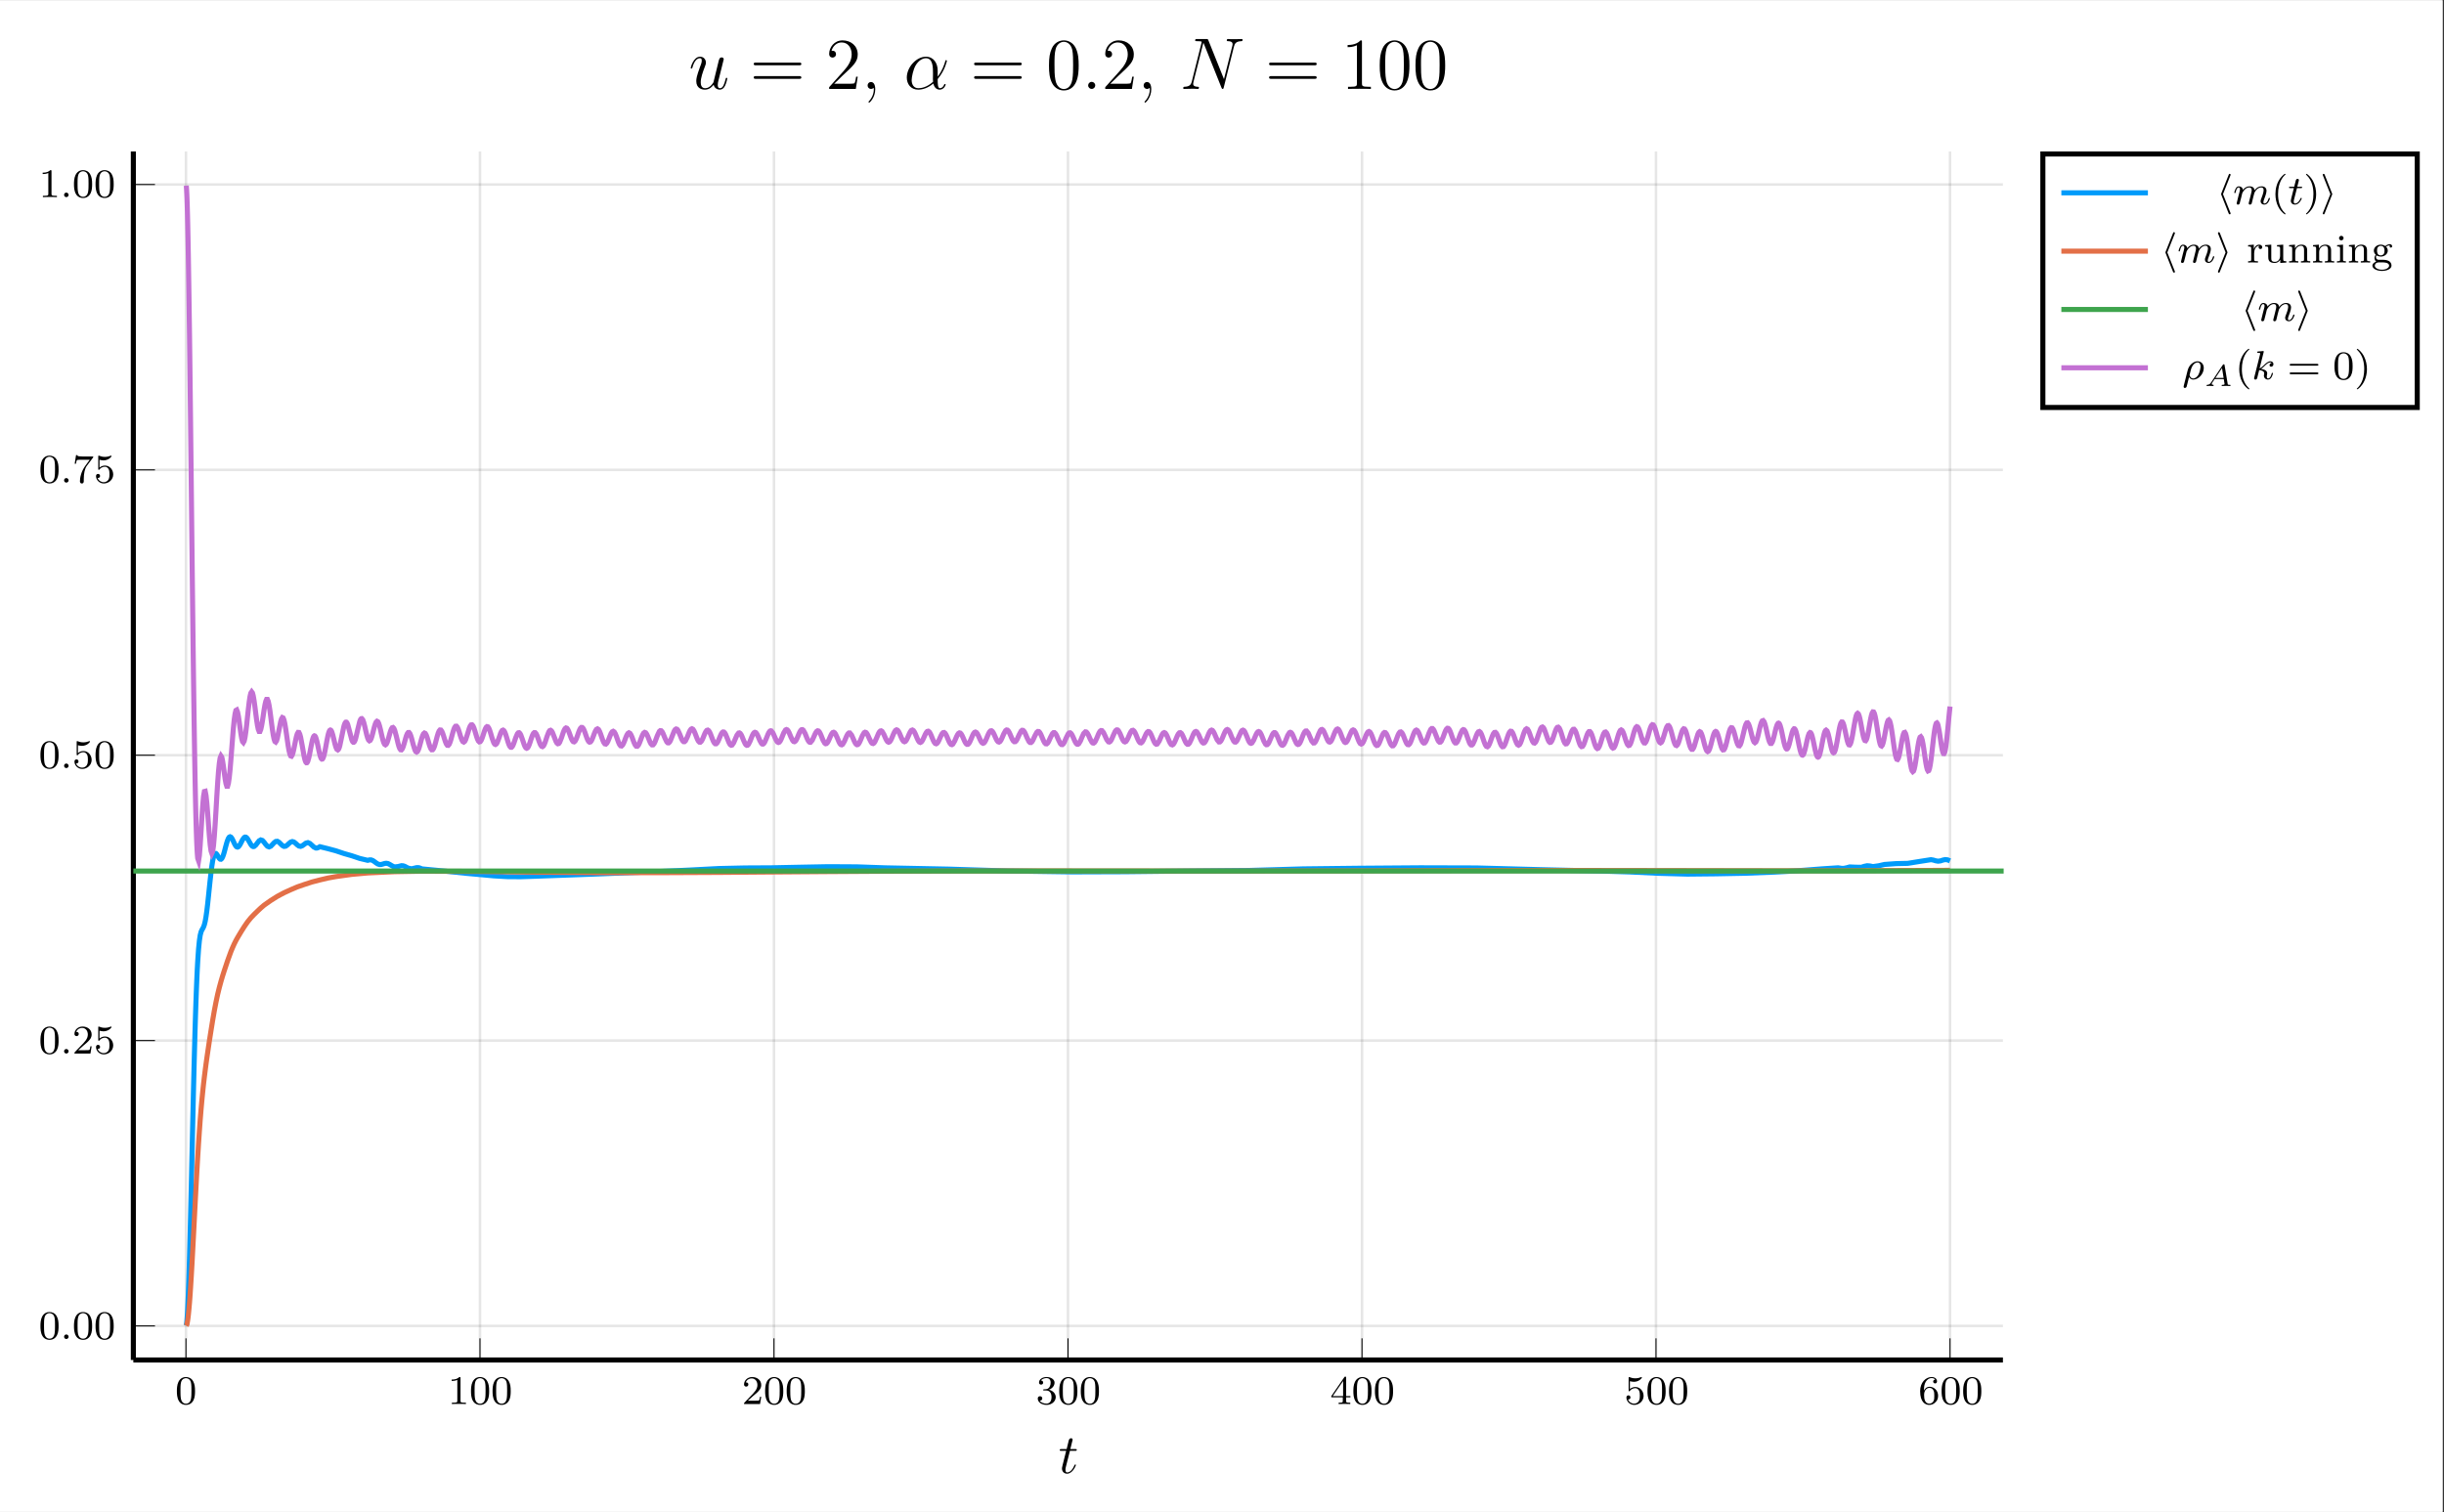 <?xml version="1.0" encoding="UTF-8"?>
<svg xmlns="http://www.w3.org/2000/svg" xmlns:xlink="http://www.w3.org/1999/xlink" width="479.711pt" height="296.927pt" viewBox="0 0 479.711 296.927" version="1.2">
<rect x="0" y="0" width="479.711" height="296.927" fill="#333333" stroke="none"/>
<defs>
<g>
<symbol overflow="visible" id="glyph-1683830615897468-0-0">
<path style="stroke:none;" d=""/>
</symbol>
<symbol overflow="visible" id="glyph-1683830615897468-0-1">
<path style="stroke:none;" d="M 3.891 -2.547 C 3.891 -3.391 3.812 -3.906 3.547 -4.422 C 3.203 -5.125 2.547 -5.297 2.109 -5.297 C 1.109 -5.297 0.734 -4.547 0.625 -4.328 C 0.344 -3.75 0.328 -2.953 0.328 -2.547 C 0.328 -2.016 0.344 -1.219 0.734 -0.578 C 1.094 0.016 1.688 0.172 2.109 0.172 C 2.5 0.172 3.172 0.047 3.578 -0.734 C 3.875 -1.312 3.891 -2.031 3.891 -2.547 Z M 2.109 -0.062 C 1.844 -0.062 1.297 -0.188 1.125 -1.016 C 1.031 -1.469 1.031 -2.219 1.031 -2.641 C 1.031 -3.188 1.031 -3.75 1.125 -4.188 C 1.297 -5 1.906 -5.078 2.109 -5.078 C 2.375 -5.078 2.938 -4.938 3.094 -4.219 C 3.188 -3.781 3.188 -3.172 3.188 -2.641 C 3.188 -2.172 3.188 -1.453 3.094 -1 C 2.922 -0.172 2.375 -0.062 2.109 -0.062 Z M 2.109 -0.062 "/>
</symbol>
<symbol overflow="visible" id="glyph-1683830615897468-0-2">
<path style="stroke:none;" d="M 2.5 -5.078 C 2.5 -5.297 2.484 -5.297 2.266 -5.297 C 1.938 -4.984 1.516 -4.797 0.766 -4.797 L 0.766 -4.531 C 0.984 -4.531 1.406 -4.531 1.875 -4.734 L 1.875 -0.656 C 1.875 -0.359 1.844 -0.266 1.094 -0.266 L 0.812 -0.266 L 0.812 0 C 1.141 -0.031 1.828 -0.031 2.188 -0.031 C 2.547 -0.031 3.234 -0.031 3.562 0 L 3.562 -0.266 L 3.281 -0.266 C 2.531 -0.266 2.5 -0.359 2.5 -0.656 Z M 2.5 -5.078 "/>
</symbol>
<symbol overflow="visible" id="glyph-1683830615897468-0-3">
<path style="stroke:none;" d="M 2.25 -1.625 C 2.375 -1.75 2.703 -2.016 2.844 -2.125 C 3.328 -2.578 3.797 -3.016 3.797 -3.734 C 3.797 -4.688 3 -5.297 2.016 -5.297 C 1.047 -5.297 0.422 -4.578 0.422 -3.859 C 0.422 -3.469 0.734 -3.422 0.844 -3.422 C 1.016 -3.422 1.266 -3.531 1.266 -3.844 C 1.266 -4.25 0.859 -4.25 0.766 -4.25 C 1 -4.844 1.531 -5.031 1.922 -5.031 C 2.656 -5.031 3.047 -4.406 3.047 -3.734 C 3.047 -2.906 2.469 -2.297 1.516 -1.344 L 0.516 -0.297 C 0.422 -0.219 0.422 -0.203 0.422 0 L 3.562 0 L 3.797 -1.422 L 3.547 -1.422 C 3.531 -1.266 3.469 -0.875 3.375 -0.719 C 3.328 -0.656 2.719 -0.656 2.594 -0.656 L 1.172 -0.656 Z M 2.25 -1.625 "/>
</symbol>
<symbol overflow="visible" id="glyph-1683830615897468-0-4">
<path style="stroke:none;" d="M 2.016 -2.656 C 2.641 -2.656 3.047 -2.203 3.047 -1.359 C 3.047 -0.359 2.484 -0.078 2.062 -0.078 C 1.625 -0.078 1.016 -0.234 0.734 -0.656 C 1.031 -0.656 1.234 -0.844 1.234 -1.094 C 1.234 -1.359 1.047 -1.531 0.781 -1.531 C 0.578 -1.531 0.344 -1.406 0.344 -1.078 C 0.344 -0.328 1.156 0.172 2.078 0.172 C 3.125 0.172 3.875 -0.562 3.875 -1.359 C 3.875 -2.031 3.344 -2.625 2.531 -2.812 C 3.156 -3.031 3.641 -3.562 3.641 -4.203 C 3.641 -4.844 2.922 -5.297 2.094 -5.297 C 1.234 -5.297 0.594 -4.844 0.594 -4.234 C 0.594 -3.938 0.781 -3.812 1 -3.812 C 1.25 -3.812 1.406 -3.984 1.406 -4.219 C 1.406 -4.516 1.141 -4.625 0.969 -4.625 C 1.312 -5.062 1.922 -5.094 2.062 -5.094 C 2.266 -5.094 2.875 -5.031 2.875 -4.203 C 2.875 -3.656 2.641 -3.312 2.531 -3.188 C 2.297 -2.938 2.109 -2.922 1.625 -2.891 C 1.469 -2.891 1.406 -2.875 1.406 -2.766 C 1.406 -2.656 1.484 -2.656 1.625 -2.656 Z M 2.016 -2.656 "/>
</symbol>
<symbol overflow="visible" id="glyph-1683830615897468-0-5">
<path style="stroke:none;" d="M 3.141 -5.156 C 3.141 -5.312 3.141 -5.375 2.969 -5.375 C 2.875 -5.375 2.859 -5.375 2.781 -5.266 L 0.234 -1.562 L 0.234 -1.312 L 2.484 -1.312 L 2.484 -0.641 C 2.484 -0.344 2.469 -0.266 1.844 -0.266 L 1.672 -0.266 L 1.672 0 C 2.344 -0.031 2.359 -0.031 2.812 -0.031 C 3.266 -0.031 3.281 -0.031 3.953 0 L 3.953 -0.266 L 3.781 -0.266 C 3.156 -0.266 3.141 -0.344 3.141 -0.641 L 3.141 -1.312 L 3.984 -1.312 L 3.984 -1.562 L 3.141 -1.562 Z M 2.547 -4.516 L 2.547 -1.562 L 0.516 -1.562 Z M 2.547 -4.516 "/>
</symbol>
<symbol overflow="visible" id="glyph-1683830615897468-0-6">
<path style="stroke:none;" d="M 1.109 -4.484 C 1.219 -4.453 1.531 -4.359 1.875 -4.359 C 2.875 -4.359 3.469 -5.062 3.469 -5.188 C 3.469 -5.281 3.422 -5.297 3.375 -5.297 C 3.359 -5.297 3.344 -5.297 3.281 -5.266 C 2.969 -5.141 2.594 -5.047 2.172 -5.047 C 1.703 -5.047 1.312 -5.156 1.062 -5.266 C 0.984 -5.297 0.969 -5.297 0.953 -5.297 C 0.859 -5.297 0.859 -5.219 0.859 -5.062 L 0.859 -2.734 C 0.859 -2.594 0.859 -2.5 0.984 -2.5 C 1.047 -2.5 1.062 -2.531 1.109 -2.594 C 1.203 -2.703 1.5 -3.109 2.188 -3.109 C 2.625 -3.109 2.844 -2.75 2.922 -2.594 C 3.047 -2.312 3.062 -1.938 3.062 -1.641 C 3.062 -1.344 3.062 -0.906 2.844 -0.562 C 2.688 -0.312 2.359 -0.078 1.938 -0.078 C 1.422 -0.078 0.922 -0.391 0.734 -0.922 C 0.75 -0.906 0.812 -0.906 0.812 -0.906 C 1.031 -0.906 1.219 -1.047 1.219 -1.297 C 1.219 -1.594 0.984 -1.703 0.828 -1.703 C 0.672 -1.703 0.422 -1.625 0.422 -1.281 C 0.422 -0.562 1.047 0.172 1.953 0.172 C 2.953 0.172 3.797 -0.609 3.797 -1.594 C 3.797 -2.516 3.125 -3.344 2.188 -3.344 C 1.797 -3.344 1.422 -3.219 1.109 -2.938 Z M 1.109 -4.484 "/>
</symbol>
<symbol overflow="visible" id="glyph-1683830615897468-0-7">
<path style="stroke:none;" d="M 1.094 -2.641 C 1.094 -3.297 1.156 -3.875 1.438 -4.359 C 1.688 -4.766 2.094 -5.094 2.594 -5.094 C 2.75 -5.094 3.109 -5.062 3.297 -4.797 C 2.938 -4.766 2.906 -4.5 2.906 -4.422 C 2.906 -4.172 3.094 -4.047 3.281 -4.047 C 3.422 -4.047 3.656 -4.125 3.656 -4.438 C 3.656 -4.906 3.297 -5.297 2.578 -5.297 C 1.469 -5.297 0.344 -4.25 0.344 -2.531 C 0.344 -0.359 1.359 0.172 2.125 0.172 C 2.516 0.172 2.922 0.062 3.281 -0.281 C 3.609 -0.594 3.875 -0.922 3.875 -1.625 C 3.875 -2.656 3.078 -3.391 2.203 -3.391 C 1.625 -3.391 1.281 -3.031 1.094 -2.641 Z M 2.125 -0.078 C 1.703 -0.078 1.438 -0.359 1.328 -0.594 C 1.141 -0.953 1.125 -1.484 1.125 -1.797 C 1.125 -2.578 1.547 -3.172 2.172 -3.172 C 2.562 -3.172 2.812 -2.969 2.953 -2.688 C 3.125 -2.391 3.125 -2.031 3.125 -1.625 C 3.125 -1.219 3.125 -0.875 2.969 -0.578 C 2.75 -0.219 2.484 -0.078 2.125 -0.078 Z M 2.125 -0.078 "/>
</symbol>
<symbol overflow="visible" id="glyph-1683830615897468-0-8">
<path style="stroke:none;" d="M 4.031 -4.859 C 4.109 -4.938 4.109 -4.953 4.109 -5.125 L 2.078 -5.125 C 1.875 -5.125 1.641 -5.141 1.438 -5.156 C 1.016 -5.188 1.016 -5.266 0.984 -5.391 L 0.734 -5.391 L 0.469 -3.703 L 0.719 -3.703 C 0.734 -3.828 0.828 -4.375 0.938 -4.438 C 1.016 -4.484 1.625 -4.484 1.734 -4.484 L 3.422 -4.484 L 2.609 -3.375 C 1.703 -2.172 1.5 -0.906 1.5 -0.281 C 1.5 -0.203 1.5 0.172 1.875 0.172 C 2.25 0.172 2.25 -0.188 2.25 -0.281 L 2.25 -0.672 C 2.25 -1.812 2.453 -2.75 2.844 -3.281 Z M 4.031 -4.859 "/>
</symbol>
<symbol overflow="visible" id="glyph-1683830615897468-0-9">
<path style="stroke:none;" d="M 2.656 1.984 C 2.719 1.984 2.812 1.984 2.812 1.891 C 2.812 1.859 2.812 1.859 2.703 1.75 C 1.609 0.719 1.344 -0.75 1.344 -1.984 C 1.344 -4.281 2.281 -5.359 2.688 -5.734 C 2.812 -5.828 2.812 -5.844 2.812 -5.875 C 2.812 -5.922 2.781 -5.969 2.703 -5.969 C 2.578 -5.969 2.172 -5.562 2.109 -5.5 C 1.047 -4.375 0.828 -2.953 0.828 -1.984 C 0.828 -0.203 1.562 1.234 2.656 1.984 Z M 2.656 1.984 "/>
</symbol>
<symbol overflow="visible" id="glyph-1683830615897468-0-10">
<path style="stroke:none;" d="M 2.469 -1.984 C 2.469 -2.75 2.328 -3.656 1.844 -4.594 C 1.453 -5.328 0.719 -5.969 0.578 -5.969 C 0.5 -5.969 0.484 -5.922 0.484 -5.875 C 0.484 -5.844 0.484 -5.828 0.578 -5.734 C 1.688 -4.672 1.938 -3.219 1.938 -1.984 C 1.938 0.297 1 1.375 0.594 1.75 C 0.484 1.844 0.484 1.859 0.484 1.891 C 0.484 1.938 0.5 1.984 0.578 1.984 C 0.703 1.984 1.109 1.578 1.172 1.516 C 2.234 0.391 2.469 -1.031 2.469 -1.984 Z M 2.469 -1.984 "/>
</symbol>
<symbol overflow="visible" id="glyph-1683830615897468-0-11">
<path style="stroke:none;" d="M 5.828 -2.656 C 5.938 -2.656 6.109 -2.656 6.109 -2.844 C 6.109 -3.016 5.906 -3.016 5.797 -3.016 L 0.781 -3.016 C 0.656 -3.016 0.469 -3.016 0.469 -2.844 C 0.469 -2.656 0.625 -2.656 0.75 -2.656 Z M 5.797 -0.969 C 5.906 -0.969 6.109 -0.969 6.109 -1.141 C 6.109 -1.328 5.938 -1.328 5.828 -1.328 L 0.75 -1.328 C 0.625 -1.328 0.469 -1.328 0.469 -1.141 C 0.469 -0.969 0.656 -0.969 0.781 -0.969 Z M 5.797 -0.969 "/>
</symbol>
<symbol overflow="visible" id="glyph-1683830615897468-1-0">
<path style="stroke:none;" d=""/>
</symbol>
<symbol overflow="visible" id="glyph-1683830615897468-1-1">
<path style="stroke:none;" d="M 1.625 -0.438 C 1.625 -0.703 1.391 -0.891 1.172 -0.891 C 0.922 -0.891 0.734 -0.672 0.734 -0.453 C 0.734 -0.172 0.953 0 1.172 0 C 1.422 0 1.625 -0.203 1.625 -0.438 Z M 1.625 -0.438 "/>
</symbol>
<symbol overflow="visible" id="glyph-1683830615897468-1-2">
<path style="stroke:none;" d="M 1.594 -1.312 C 1.625 -1.422 1.703 -1.734 1.719 -1.844 C 1.75 -1.922 1.797 -2.125 1.812 -2.203 C 1.828 -2.234 2.094 -2.75 2.438 -3.016 C 2.703 -3.234 2.969 -3.297 3.203 -3.297 C 3.484 -3.297 3.656 -3.109 3.656 -2.75 C 3.656 -2.562 3.609 -2.375 3.516 -2.016 C 3.453 -1.812 3.328 -1.281 3.281 -1.062 L 3.156 -0.578 C 3.109 -0.453 3.062 -0.203 3.062 -0.172 C 3.062 0.016 3.219 0.078 3.312 0.078 C 3.453 0.078 3.578 -0.016 3.641 -0.109 C 3.656 -0.156 3.719 -0.438 3.766 -0.594 L 3.938 -1.312 C 3.969 -1.422 4.047 -1.734 4.078 -1.844 C 4.188 -2.281 4.188 -2.281 4.359 -2.547 C 4.625 -2.938 5 -3.297 5.531 -3.297 C 5.828 -3.297 6 -3.125 6 -2.75 C 6 -2.312 5.656 -1.391 5.5 -1.016 C 5.422 -0.812 5.406 -0.75 5.406 -0.594 C 5.406 -0.141 5.781 0.078 6.125 0.078 C 6.906 0.078 7.234 -1.031 7.234 -1.141 C 7.234 -1.219 7.156 -1.25 7.109 -1.25 C 7.016 -1.25 7 -1.188 6.969 -1.109 C 6.781 -0.453 6.453 -0.141 6.141 -0.141 C 6.016 -0.141 5.953 -0.219 5.953 -0.406 C 5.953 -0.594 6.016 -0.766 6.094 -0.969 C 6.219 -1.266 6.562 -2.188 6.562 -2.625 C 6.562 -3.234 6.156 -3.516 5.578 -3.516 C 5.031 -3.516 4.578 -3.234 4.219 -2.734 C 4.156 -3.375 3.641 -3.516 3.234 -3.516 C 2.859 -3.516 2.375 -3.391 1.938 -2.812 C 1.875 -3.297 1.5 -3.516 1.125 -3.516 C 0.844 -3.516 0.641 -3.344 0.516 -3.078 C 0.312 -2.703 0.234 -2.312 0.234 -2.297 C 0.234 -2.219 0.297 -2.188 0.359 -2.188 C 0.469 -2.188 0.469 -2.219 0.531 -2.438 C 0.625 -2.828 0.766 -3.297 1.094 -3.297 C 1.312 -3.297 1.359 -3.094 1.359 -2.922 C 1.359 -2.766 1.312 -2.625 1.25 -2.359 C 1.234 -2.297 1.109 -1.828 1.078 -1.719 L 0.781 -0.516 C 0.75 -0.391 0.703 -0.203 0.703 -0.172 C 0.703 0.016 0.859 0.078 0.969 0.078 C 1.109 0.078 1.234 -0.016 1.281 -0.109 C 1.312 -0.156 1.375 -0.438 1.406 -0.594 Z M 1.594 -1.312 "/>
</symbol>
<symbol overflow="visible" id="glyph-1683830615897468-1-3">
<path style="stroke:none;" d="M 1.766 -3.172 L 2.547 -3.172 C 2.688 -3.172 2.781 -3.172 2.781 -3.328 C 2.781 -3.438 2.688 -3.438 2.547 -3.438 L 1.828 -3.438 L 2.109 -4.562 C 2.141 -4.688 2.141 -4.719 2.141 -4.734 C 2.141 -4.906 2.016 -4.984 1.875 -4.984 C 1.609 -4.984 1.547 -4.766 1.469 -4.406 L 1.219 -3.438 L 0.453 -3.438 C 0.297 -3.438 0.203 -3.438 0.203 -3.281 C 0.203 -3.172 0.297 -3.172 0.438 -3.172 L 1.156 -3.172 L 0.672 -1.266 C 0.625 -1.062 0.562 -0.781 0.562 -0.672 C 0.562 -0.188 0.953 0.078 1.375 0.078 C 2.219 0.078 2.703 -1.047 2.703 -1.141 C 2.703 -1.234 2.641 -1.25 2.594 -1.25 C 2.5 -1.25 2.5 -1.219 2.438 -1.094 C 2.281 -0.703 1.875 -0.141 1.391 -0.141 C 1.234 -0.141 1.125 -0.25 1.125 -0.516 C 1.125 -0.672 1.156 -0.75 1.172 -0.859 Z M 1.766 -3.172 "/>
</symbol>
<symbol overflow="visible" id="glyph-1683830615897468-1-4">
<path style="stroke:none;" d="M 0.297 1.281 C 0.266 1.406 0.266 1.453 0.266 1.469 C 0.266 1.672 0.422 1.719 0.516 1.719 C 0.562 1.719 0.734 1.703 0.844 1.5 C 0.891 1.406 1.047 0.672 1.328 -0.422 C 1.422 -0.25 1.688 0.078 2.172 0.078 C 3.141 0.078 4.219 -0.984 4.219 -2.188 C 4.219 -3.078 3.625 -3.516 3 -3.516 C 2.266 -3.516 1.328 -2.859 1.047 -1.703 Z M 2.156 -0.141 C 1.609 -0.141 1.438 -0.719 1.438 -0.828 C 1.438 -0.859 1.641 -1.672 1.656 -1.734 C 2.016 -3.141 2.766 -3.297 3 -3.297 C 3.375 -3.297 3.594 -2.953 3.594 -2.516 C 3.594 -2.219 3.438 -1.422 3.203 -0.938 C 2.969 -0.484 2.547 -0.141 2.156 -0.141 Z M 2.156 -0.141 "/>
</symbol>
<symbol overflow="visible" id="glyph-1683830615897468-1-5">
<path style="stroke:none;" d="M 2.328 -5.297 C 2.328 -5.312 2.359 -5.406 2.359 -5.422 C 2.359 -5.453 2.328 -5.531 2.234 -5.531 C 2.203 -5.531 1.953 -5.5 1.766 -5.484 L 1.328 -5.453 C 1.141 -5.438 1.062 -5.438 1.062 -5.297 C 1.062 -5.172 1.172 -5.172 1.281 -5.172 C 1.656 -5.172 1.656 -5.125 1.656 -5.062 C 1.656 -5.031 1.656 -5.016 1.625 -4.875 L 0.484 -0.344 C 0.453 -0.219 0.453 -0.172 0.453 -0.172 C 0.453 -0.031 0.562 0.078 0.719 0.078 C 0.984 0.078 1.047 -0.172 1.078 -0.281 C 1.156 -0.625 1.375 -1.469 1.453 -1.797 C 1.891 -1.75 2.438 -1.609 2.438 -1.141 C 2.438 -1.109 2.438 -1.062 2.422 -0.984 C 2.391 -0.891 2.375 -0.766 2.375 -0.734 C 2.375 -0.266 2.719 0.078 3.188 0.078 C 3.516 0.078 3.734 -0.172 3.828 -0.312 C 4.031 -0.609 4.156 -1.094 4.156 -1.141 C 4.156 -1.219 4.094 -1.25 4.031 -1.25 C 3.938 -1.25 3.922 -1.188 3.891 -1.047 C 3.781 -0.672 3.578 -0.141 3.203 -0.141 C 3 -0.141 2.953 -0.312 2.953 -0.531 C 2.953 -0.641 2.953 -0.734 3 -0.922 C 3 -0.953 3.031 -1.078 3.031 -1.156 C 3.031 -1.812 2.219 -1.953 1.812 -2.016 C 2.109 -2.188 2.375 -2.469 2.469 -2.562 C 2.906 -3 3.266 -3.297 3.656 -3.297 C 3.75 -3.297 3.844 -3.266 3.906 -3.188 C 3.484 -3.125 3.484 -2.75 3.484 -2.75 C 3.484 -2.578 3.625 -2.453 3.797 -2.453 C 4.016 -2.453 4.25 -2.625 4.25 -2.953 C 4.25 -3.234 4.062 -3.516 3.656 -3.516 C 3.203 -3.516 2.781 -3.156 2.328 -2.703 C 1.859 -2.25 1.672 -2.172 1.531 -2.109 Z M 2.328 -5.297 "/>
</symbol>
<symbol overflow="visible" id="glyph-1683830615897468-2-0">
<path style="stroke:none;" d=""/>
</symbol>
<symbol overflow="visible" id="glyph-1683830615897468-2-1">
<path style="stroke:none;" d="M 2.25 -4.359 L 3.266 -4.359 C 3.484 -4.359 3.594 -4.359 3.594 -4.578 C 3.594 -4.703 3.484 -4.703 3.297 -4.703 L 2.328 -4.703 C 2.719 -6.25 2.781 -6.469 2.781 -6.531 C 2.781 -6.719 2.656 -6.828 2.469 -6.828 C 2.438 -6.828 2.125 -6.812 2.031 -6.438 L 1.609 -4.703 L 0.578 -4.703 C 0.359 -4.703 0.25 -4.703 0.25 -4.5 C 0.25 -4.359 0.344 -4.359 0.562 -4.359 L 1.516 -4.359 C 0.734 -1.266 0.688 -1.078 0.688 -0.891 C 0.688 -0.297 1.094 0.125 1.688 0.125 C 2.797 0.125 3.422 -1.469 3.422 -1.562 C 3.422 -1.672 3.344 -1.672 3.297 -1.672 C 3.203 -1.672 3.188 -1.641 3.125 -1.516 C 2.656 -0.375 2.078 -0.125 1.719 -0.125 C 1.484 -0.125 1.375 -0.266 1.375 -0.625 C 1.375 -0.891 1.391 -0.953 1.438 -1.141 Z M 2.25 -4.359 "/>
</symbol>
<symbol overflow="visible" id="glyph-1683830615897468-3-0">
<path style="stroke:none;" d=""/>
</symbol>
<symbol overflow="visible" id="glyph-1683830615897468-3-1">
<path style="stroke:none;" d="M 4.891 -0.828 C 5.078 -0.031 5.766 0.141 6.109 0.141 C 6.562 0.141 6.906 -0.156 7.141 -0.641 C 7.391 -1.156 7.578 -2.016 7.578 -2.047 C 7.578 -2.125 7.516 -2.188 7.438 -2.188 C 7.297 -2.188 7.281 -2.109 7.234 -1.891 C 6.969 -0.906 6.719 -0.141 6.141 -0.141 C 5.703 -0.141 5.703 -0.609 5.703 -0.797 C 5.703 -1.141 5.75 -1.281 5.891 -1.875 C 6 -2.266 6.094 -2.656 6.188 -3.062 L 6.766 -5.391 C 6.875 -5.75 6.875 -5.781 6.875 -5.828 C 6.875 -6.031 6.703 -6.188 6.484 -6.188 C 6.062 -6.188 5.969 -5.828 5.875 -5.469 C 5.734 -4.906 4.969 -1.828 4.859 -1.312 C 4.844 -1.312 4.281 -0.141 3.234 -0.141 C 2.5 -0.141 2.359 -0.781 2.359 -1.312 C 2.359 -2.141 2.75 -3.281 3.125 -4.25 C 3.297 -4.703 3.375 -4.891 3.375 -5.172 C 3.375 -5.797 2.922 -6.328 2.234 -6.328 C 0.922 -6.328 0.391 -4.25 0.391 -4.125 C 0.391 -4.078 0.438 -4 0.547 -4 C 0.672 -4 0.688 -4.062 0.75 -4.266 C 1.094 -5.5 1.656 -6.031 2.188 -6.031 C 2.344 -6.031 2.562 -6.031 2.562 -5.562 C 2.562 -5.188 2.406 -4.781 2.188 -4.234 C 1.562 -2.531 1.484 -1.984 1.484 -1.547 C 1.484 -0.094 2.594 0.141 3.188 0.141 C 4.109 0.141 4.609 -0.484 4.891 -0.828 Z M 4.891 -0.828 "/>
</symbol>
<symbol overflow="visible" id="glyph-1683830615897468-3-2">
<path style="stroke:none;" d="M 6.641 -3.625 C 6.641 -5.016 5.859 -6.328 4.328 -6.328 C 2.453 -6.328 0.578 -4.281 0.578 -2.234 C 0.578 -0.984 1.344 0.141 2.812 0.141 C 3.703 0.141 4.766 -0.203 5.781 -1.062 C 5.984 -0.266 6.422 0.141 7.047 0.141 C 7.812 0.141 8.203 -0.656 8.203 -0.844 C 8.203 -0.969 8.109 -0.969 8.062 -0.969 C 7.953 -0.969 7.938 -0.938 7.891 -0.812 C 7.766 -0.453 7.438 -0.141 7.078 -0.141 C 6.641 -0.141 6.641 -1.062 6.641 -1.938 C 8.109 -3.688 8.453 -5.5 8.453 -5.516 C 8.453 -5.641 8.328 -5.641 8.297 -5.641 C 8.156 -5.641 8.141 -5.594 8.094 -5.328 C 7.906 -4.703 7.531 -3.578 6.641 -2.406 Z M 5.734 -1.406 C 4.469 -0.266 3.344 -0.141 2.844 -0.141 C 1.828 -0.141 1.531 -1.047 1.531 -1.719 C 1.531 -2.344 1.844 -3.797 2.297 -4.594 C 2.891 -5.594 3.688 -6.031 4.328 -6.031 C 5.719 -6.031 5.719 -4.219 5.719 -3.016 C 5.719 -2.656 5.703 -2.281 5.703 -1.922 C 5.703 -1.641 5.719 -1.562 5.734 -1.406 Z M 5.734 -1.406 "/>
</symbol>
<symbol overflow="visible" id="glyph-1683830615897468-3-3">
<path style="stroke:none;" d="M 2.641 -0.688 C 2.641 -1.109 2.297 -1.391 1.953 -1.391 C 1.531 -1.391 1.25 -1.047 1.25 -0.703 C 1.25 -0.281 1.594 0 1.938 0 C 2.359 0 2.641 -0.344 2.641 -0.688 Z M 2.641 -0.688 "/>
</symbol>
<symbol overflow="visible" id="glyph-1683830615897468-3-4">
<path style="stroke:none;" d="M 10.609 -8.297 C 10.766 -8.906 11 -9.344 12.094 -9.375 C 12.141 -9.375 12.312 -9.391 12.312 -9.641 C 12.312 -9.797 12.172 -9.797 12.125 -9.797 C 11.828 -9.797 11.109 -9.766 10.812 -9.766 L 10.125 -9.766 C 9.922 -9.766 9.672 -9.797 9.469 -9.797 C 9.375 -9.797 9.203 -9.797 9.203 -9.531 C 9.203 -9.375 9.328 -9.375 9.422 -9.375 C 10.281 -9.359 10.344 -9.016 10.344 -8.766 C 10.344 -8.641 10.328 -8.594 10.281 -8.391 L 8.656 -1.922 L 5.594 -9.547 C 5.5 -9.781 5.484 -9.797 5.156 -9.797 L 3.406 -9.797 C 3.125 -9.797 3 -9.797 3 -9.531 C 3 -9.375 3.094 -9.375 3.375 -9.375 C 3.438 -9.375 4.281 -9.375 4.281 -9.25 C 4.281 -9.219 4.266 -9.109 4.25 -9.062 L 2.344 -1.469 C 2.172 -0.766 1.828 -0.453 0.875 -0.422 C 0.797 -0.422 0.656 -0.406 0.656 -0.141 C 0.656 0 0.797 0 0.844 0 C 1.141 0 1.859 -0.031 2.156 -0.031 L 2.844 -0.031 C 3.047 -0.031 3.281 0 3.484 0 C 3.578 0 3.75 0 3.75 -0.266 C 3.75 -0.406 3.594 -0.422 3.547 -0.422 C 3.062 -0.438 2.609 -0.516 2.609 -1.031 C 2.609 -1.141 2.641 -1.281 2.672 -1.391 L 4.609 -9.062 C 4.688 -8.922 4.688 -8.891 4.75 -8.766 L 8.156 -0.266 C 8.234 -0.094 8.266 0 8.391 0 C 8.531 0 8.547 -0.047 8.609 -0.281 Z M 10.609 -8.297 "/>
</symbol>
<symbol overflow="visible" id="glyph-1683830615897468-4-0">
<path style="stroke:none;" d=""/>
</symbol>
<symbol overflow="visible" id="glyph-1683830615897468-4-1">
<path style="stroke:none;" d="M 9.688 -4.641 C 9.891 -4.641 10.141 -4.641 10.141 -4.906 C 10.141 -5.172 9.891 -5.172 9.688 -5.172 L 1.234 -5.172 C 1.031 -5.172 0.781 -5.172 0.781 -4.922 C 0.781 -4.641 1.016 -4.641 1.234 -4.641 Z M 9.688 -1.984 C 9.891 -1.984 10.141 -1.984 10.141 -2.234 C 10.141 -2.516 9.891 -2.516 9.688 -2.516 L 1.234 -2.516 C 1.031 -2.516 0.781 -2.516 0.781 -2.25 C 0.781 -1.984 1.016 -1.984 1.234 -1.984 Z M 9.688 -1.984 "/>
</symbol>
<symbol overflow="visible" id="glyph-1683830615897468-4-2">
<path style="stroke:none;" d="M 6.312 -2.406 L 6 -2.406 C 5.953 -2.172 5.844 -1.375 5.688 -1.141 C 5.594 -1.016 4.781 -1.016 4.344 -1.016 L 1.688 -1.016 C 2.078 -1.344 2.953 -2.266 3.328 -2.609 C 5.516 -4.625 6.312 -5.359 6.312 -6.781 C 6.312 -8.438 5 -9.531 3.344 -9.531 C 1.672 -9.531 0.703 -8.125 0.703 -6.891 C 0.703 -6.156 1.328 -6.156 1.375 -6.156 C 1.672 -6.156 2.047 -6.375 2.047 -6.828 C 2.047 -7.234 1.781 -7.5 1.375 -7.5 C 1.25 -7.5 1.219 -7.5 1.172 -7.484 C 1.453 -8.469 2.219 -9.125 3.156 -9.125 C 4.375 -9.125 5.125 -8.109 5.125 -6.781 C 5.125 -5.562 4.422 -4.5 3.594 -3.578 L 0.703 -0.344 L 0.703 0 L 5.938 0 Z M 6.312 -2.406 "/>
</symbol>
<symbol overflow="visible" id="glyph-1683830615897468-4-3">
<path style="stroke:none;" d="M 6.422 -4.594 C 6.422 -5.781 6.359 -6.938 5.844 -8.031 C 5.25 -9.219 4.219 -9.531 3.516 -9.531 C 2.688 -9.531 1.656 -9.125 1.141 -7.938 C 0.734 -7.031 0.594 -6.141 0.594 -4.594 C 0.594 -3.203 0.688 -2.156 1.203 -1.141 C 1.766 -0.047 2.75 0.297 3.5 0.297 C 4.75 0.297 5.469 -0.438 5.875 -1.281 C 6.391 -2.359 6.422 -3.766 6.422 -4.594 Z M 3.5 0.016 C 3.047 0.016 2.109 -0.25 1.844 -1.812 C 1.672 -2.672 1.672 -3.766 1.672 -4.766 C 1.672 -5.938 1.672 -7 1.906 -7.844 C 2.156 -8.812 2.891 -9.25 3.5 -9.25 C 4.047 -9.25 4.875 -8.922 5.156 -7.688 C 5.328 -6.875 5.328 -5.734 5.328 -4.766 C 5.328 -3.797 5.328 -2.719 5.172 -1.844 C 4.906 -0.266 4 0.016 3.5 0.016 Z M 3.5 0.016 "/>
</symbol>
<symbol overflow="visible" id="glyph-1683830615897468-4-4">
<path style="stroke:none;" d="M 4.125 -9.188 C 4.125 -9.531 4.125 -9.531 3.844 -9.531 C 3.5 -9.156 2.781 -8.625 1.312 -8.625 L 1.312 -8.203 C 1.641 -8.203 2.359 -8.203 3.141 -8.578 L 3.141 -1.109 C 3.141 -0.594 3.094 -0.422 1.844 -0.422 L 1.391 -0.422 L 1.391 0 C 1.781 -0.031 3.172 -0.031 3.641 -0.031 C 4.109 -0.031 5.5 -0.031 5.875 0 L 5.875 -0.422 L 5.438 -0.422 C 4.172 -0.422 4.125 -0.594 4.125 -1.109 Z M 4.125 -9.188 "/>
</symbol>
<symbol overflow="visible" id="glyph-1683830615897468-5-0">
<path style="stroke:none;" d=""/>
</symbol>
<symbol overflow="visible" id="glyph-1683830615897468-5-1">
<path style="stroke:none;" d="M 2.719 0.062 C 2.719 -0.812 2.422 -1.359 1.875 -1.359 C 1.484 -1.359 1.219 -1.047 1.219 -0.688 C 1.219 -0.312 1.484 0 1.891 0 C 2.109 0 2.266 -0.094 2.344 -0.172 C 2.391 -0.203 2.406 -0.203 2.406 -0.203 C 2.406 -0.203 2.438 -0.016 2.438 0.062 C 2.438 0.953 2.078 1.781 1.469 2.422 C 1.406 2.469 1.391 2.5 1.391 2.547 C 1.391 2.625 1.469 2.688 1.531 2.688 C 1.656 2.688 2.719 1.656 2.719 0.062 Z M 2.719 0.062 "/>
</symbol>
<symbol overflow="visible" id="glyph-1683830615897468-6-0">
<path style="stroke:none;" d=""/>
</symbol>
<symbol overflow="visible" id="glyph-1683830615897468-6-1">
<path style="stroke:none;" d="M 2.766 -5.641 C 2.812 -5.75 2.812 -5.766 2.812 -5.797 C 2.812 -5.891 2.734 -5.969 2.625 -5.969 C 2.516 -5.969 2.469 -5.891 2.438 -5.797 L 0.984 -2.141 C 0.938 -2.047 0.938 -2.031 0.938 -1.984 C 0.938 -1.953 0.938 -1.938 0.984 -1.844 L 2.422 1.797 C 2.484 1.922 2.531 1.984 2.625 1.984 C 2.734 1.984 2.812 1.906 2.812 1.812 C 2.812 1.781 2.812 1.766 2.766 1.656 L 1.312 -1.984 Z M 2.766 -5.641 "/>
</symbol>
<symbol overflow="visible" id="glyph-1683830615897468-6-2">
<path style="stroke:none;" d="M 2.297 -1.844 C 2.344 -1.938 2.344 -1.953 2.344 -1.984 C 2.344 -2.031 2.344 -2.047 2.297 -2.141 L 0.859 -5.781 C 0.812 -5.906 0.75 -5.969 0.656 -5.969 C 0.547 -5.969 0.469 -5.891 0.469 -5.797 C 0.469 -5.766 0.469 -5.75 0.516 -5.641 L 1.969 -1.984 L 0.516 1.656 C 0.469 1.766 0.469 1.781 0.469 1.812 C 0.469 1.906 0.547 1.984 0.656 1.984 C 0.766 1.984 0.812 1.906 0.844 1.812 Z M 2.297 -1.844 "/>
</symbol>
<symbol overflow="visible" id="glyph-1683830615897468-7-0">
<path style="stroke:none;" d=""/>
</symbol>
<symbol overflow="visible" id="glyph-1683830615897468-7-1">
<path style="stroke:none;" d="M 3.062 -3.016 C 3.062 -3.297 2.812 -3.516 2.453 -3.516 C 1.938 -3.516 1.578 -3.125 1.422 -2.672 L 1.406 -2.672 L 1.406 -3.516 L 0.281 -3.422 L 0.281 -3.156 C 0.828 -3.156 0.891 -3.109 0.891 -2.719 L 0.891 -0.625 C 0.891 -0.266 0.781 -0.266 0.281 -0.266 L 0.281 0 C 0.594 -0.031 1.031 -0.031 1.219 -0.031 C 1.688 -0.031 1.703 -0.031 2.219 0 L 2.219 -0.266 L 2.062 -0.266 C 1.484 -0.266 1.469 -0.344 1.469 -0.641 L 1.469 -1.812 C 1.469 -2.422 1.719 -3.281 2.484 -3.297 C 2.438 -3.266 2.344 -3.203 2.344 -3.016 C 2.344 -2.766 2.547 -2.656 2.703 -2.656 C 2.891 -2.656 3.062 -2.781 3.062 -3.016 Z M 3.062 -3.016 "/>
</symbol>
<symbol overflow="visible" id="glyph-1683830615897468-7-2">
<path style="stroke:none;" d="M 4.484 0 L 4.484 -0.266 C 3.938 -0.266 3.875 -0.312 3.875 -0.703 L 3.875 -3.516 L 2.656 -3.422 L 2.656 -3.156 C 3.203 -3.156 3.266 -3.109 3.266 -2.719 L 3.266 -1.328 C 3.266 -0.641 2.859 -0.141 2.25 -0.141 C 1.562 -0.141 1.531 -0.484 1.531 -0.891 L 1.531 -3.516 L 0.328 -3.422 L 0.328 -3.156 C 0.938 -3.156 0.938 -3.141 0.938 -2.438 L 0.938 -1.234 C 0.938 -0.656 0.938 0.078 2.203 0.078 C 2.953 0.078 3.25 -0.5 3.281 -0.562 L 3.297 -0.562 L 3.297 0.078 Z M 4.484 0 "/>
</symbol>
<symbol overflow="visible" id="glyph-1683830615897468-7-3">
<path style="stroke:none;" d="M 4.484 0 L 4.484 -0.266 C 3.969 -0.266 3.875 -0.266 3.875 -0.625 L 3.875 -2.422 C 3.875 -3.078 3.562 -3.516 2.734 -3.516 C 1.938 -3.516 1.578 -2.938 1.484 -2.75 L 1.484 -3.516 L 0.328 -3.422 L 0.328 -3.156 C 0.875 -3.156 0.938 -3.109 0.938 -2.719 L 0.938 -0.625 C 0.938 -0.266 0.844 -0.266 0.328 -0.266 L 0.328 0 C 0.672 -0.031 1.016 -0.031 1.234 -0.031 C 1.469 -0.031 1.797 -0.031 2.141 0 L 2.141 -0.266 C 1.641 -0.266 1.531 -0.266 1.531 -0.625 L 1.531 -2.062 C 1.531 -2.906 2.172 -3.297 2.656 -3.297 C 3.141 -3.297 3.266 -2.953 3.266 -2.453 L 3.266 -0.625 C 3.266 -0.266 3.172 -0.266 2.656 -0.266 L 2.656 0 C 3 -0.031 3.359 -0.031 3.562 -0.031 C 3.797 -0.031 4.141 -0.031 4.484 0 Z M 4.484 0 "/>
</symbol>
<symbol overflow="visible" id="glyph-1683830615897468-7-4">
<path style="stroke:none;" d="M 2.078 0 L 2.078 -0.266 C 1.547 -0.266 1.516 -0.297 1.516 -0.609 L 1.516 -3.516 L 0.359 -3.422 L 0.359 -3.156 C 0.875 -3.156 0.938 -3.109 0.938 -2.719 L 0.938 -0.625 C 0.938 -0.266 0.844 -0.266 0.328 -0.266 L 0.328 0 C 0.641 -0.031 1.094 -0.031 1.219 -0.031 C 1.312 -0.031 1.797 -0.031 2.078 0 Z M 1.625 -4.797 C 1.625 -5.062 1.406 -5.25 1.172 -5.25 C 0.953 -5.25 0.734 -5.062 0.734 -4.797 C 0.734 -4.562 0.922 -4.359 1.172 -4.359 C 1.422 -4.359 1.625 -4.562 1.625 -4.797 Z M 1.625 -4.797 "/>
</symbol>
<symbol overflow="visible" id="glyph-1683830615897468-7-5">
<path style="stroke:none;" d="M 4.109 -3.203 C 4.109 -3.328 4 -3.609 3.656 -3.609 C 3.516 -3.609 3.125 -3.562 2.766 -3.234 C 2.562 -3.375 2.25 -3.516 1.875 -3.516 C 1.094 -3.516 0.516 -2.969 0.516 -2.344 C 0.516 -1.969 0.719 -1.688 0.891 -1.531 C 0.703 -1.328 0.641 -1.078 0.641 -0.891 C 0.641 -0.562 0.812 -0.312 0.984 -0.172 C 0.562 -0.062 0.234 0.25 0.234 0.609 C 0.234 1.188 1.062 1.641 2.109 1.641 C 3.109 1.641 3.984 1.234 3.984 0.594 C 3.984 0.172 3.734 -0.172 3.469 -0.297 C 3 -0.547 2.609 -0.547 1.828 -0.547 L 1.375 -0.547 C 1.125 -0.578 0.938 -0.781 0.938 -1.078 C 0.938 -1.266 0.984 -1.344 1.031 -1.406 C 1.375 -1.219 1.688 -1.172 1.875 -1.172 C 2.656 -1.172 3.25 -1.719 3.25 -2.344 C 3.25 -2.641 3.109 -2.906 2.922 -3.109 C 3.031 -3.203 3.297 -3.375 3.688 -3.375 C 3.656 -3.359 3.609 -3.312 3.609 -3.188 C 3.609 -3.047 3.719 -2.938 3.859 -2.938 C 3.969 -2.938 4.109 -3.016 4.109 -3.203 Z M 2.609 -2.344 C 2.609 -2.047 2.578 -1.844 2.453 -1.688 C 2.281 -1.453 2.031 -1.406 1.875 -1.406 C 1.141 -1.406 1.141 -2.172 1.141 -2.344 C 1.141 -2.641 1.172 -2.844 1.297 -3 C 1.438 -3.188 1.656 -3.281 1.875 -3.281 C 2.609 -3.281 2.609 -2.516 2.609 -2.344 Z M 3.516 0.609 C 3.516 1.031 2.906 1.406 2.109 1.406 C 1.312 1.406 0.703 1.031 0.703 0.609 C 0.703 0.438 0.844 -0.031 1.484 -0.031 L 2.25 -0.031 C 2.469 -0.031 3.516 -0.031 3.516 0.609 Z M 3.516 0.609 "/>
</symbol>
<symbol overflow="visible" id="glyph-1683830615897468-8-0">
<path style="stroke:none;" d=""/>
</symbol>
<symbol overflow="visible" id="glyph-1683830615897468-8-1">
<path style="stroke:none;" d="M 1.344 -0.734 C 1.125 -0.375 0.922 -0.266 0.578 -0.234 C 0.5 -0.234 0.438 -0.234 0.438 -0.094 C 0.438 -0.031 0.484 0 0.516 0 C 0.688 0 0.891 -0.031 1.062 -0.031 C 1.203 -0.031 1.547 0 1.688 0 C 1.766 0 1.828 -0.031 1.828 -0.156 C 1.828 -0.234 1.75 -0.234 1.719 -0.234 C 1.578 -0.25 1.453 -0.281 1.453 -0.406 C 1.453 -0.484 1.516 -0.578 1.531 -0.625 L 2.016 -1.359 L 3.812 -1.359 L 3.969 -0.391 C 3.969 -0.234 3.625 -0.234 3.562 -0.234 C 3.484 -0.234 3.391 -0.234 3.391 -0.094 C 3.391 -0.062 3.422 0 3.5 0 C 3.672 0 4.109 -0.031 4.297 -0.031 C 4.406 -0.031 4.531 -0.016 4.641 -0.016 C 4.766 -0.016 4.891 0 5.016 0 C 5.047 0 5.141 0 5.141 -0.156 C 5.141 -0.234 5.062 -0.234 4.969 -0.234 C 4.609 -0.234 4.594 -0.281 4.578 -0.438 L 3.969 -4.094 C 3.953 -4.203 3.953 -4.266 3.812 -4.266 C 3.688 -4.266 3.656 -4.219 3.609 -4.125 Z M 2.172 -1.594 L 3.469 -3.531 L 3.781 -1.594 Z M 2.172 -1.594 "/>
</symbol>
</g>
<clipPath id="clip-1683830615897468-1">
  <path d="M 0 0.055 L 479.422 0.055 L 479.422 296.801 L 0 296.801 Z M 0 0.055 "/>
</clipPath>
<clipPath id="clip-1683830615897468-2">
  <path d="M 26.172 150 L 393.281 150 L 393.281 267 L 26.172 267 Z M 26.172 150 "/>
</clipPath>
<clipPath id="clip-1683830615897468-3">
  <path d="M 26.172 156 L 393.281 156 L 393.281 267 L 26.172 267 Z M 26.172 156 "/>
</clipPath>
<clipPath id="clip-1683830615897468-4">
  <path d="M 26.172 170 L 393.281 170 L 393.281 172 L 26.172 172 Z M 26.172 170 "/>
</clipPath>
<clipPath id="clip-1683830615897468-5">
  <path d="M 26.172 29.641 L 393.281 29.641 L 393.281 184 L 26.172 184 Z M 26.172 29.641 "/>
</clipPath>
</defs>
<g id="surface1">
<g clip-path="url(#clip-1683830615897468-1)" clip-rule="nonzero">
<path style=" stroke:none;fill-rule:nonzero;fill:rgb(100%,100%,100%);fill-opacity:1;" d="M 0 296.801 L 479.422 296.801 L 479.422 0.055 L 0 0.055 Z M 0 296.801 "/>
<path style=" stroke:none;fill-rule:nonzero;fill:rgb(100%,100%,100%);fill-opacity:1;" d="M 0 296.805 L 0 0.055 L 479.426 0.055 L 479.426 296.805 Z M 0 296.805 "/>
</g>
<path style=" stroke:none;fill-rule:nonzero;fill:rgb(100%,100%,100%);fill-opacity:1;" d="M 26.172 267 L 393.281 267 L 393.281 29.641 L 26.172 29.641 Z M 26.172 267 "/>
<path style="fill:none;stroke-width:0.498;stroke-linecap:butt;stroke-linejoin:miter;stroke:rgb(0%,0%,0%);stroke-opacity:0.1;stroke-miterlimit:10;" d="M 10.337 -0.002 L 10.337 237.5 M 68.106 -0.002 L 68.106 237.5 M 125.871 -0.002 L 125.871 237.5 M 183.637 -0.002 L 183.637 237.5 M 241.402 -0.002 L 241.402 237.5 M 299.167 -0.002 L 299.167 237.5 M 356.936 -0.002 L 356.936 237.5 " transform="matrix(0.999,0,0,-0.999,26.173,266.998)"/>
<path style="fill:none;stroke-width:0.498;stroke-linecap:butt;stroke-linejoin:miter;stroke:rgb(0%,0%,0%);stroke-opacity:0.1;stroke-miterlimit:10;" d="M -0.001 6.69 L 367.329 6.69 M -0.001 62.766 L 367.329 62.766 M -0.001 118.847 L 367.329 118.847 M -0.001 174.924 L 367.329 174.924 M -0.001 231.004 L 367.329 231.004 " transform="matrix(0.999,0,0,-0.999,26.173,266.998)"/>
<path style="fill:none;stroke-width:0.199;stroke-linecap:butt;stroke-linejoin:miter;stroke:rgb(0%,0%,0%);stroke-opacity:1;stroke-miterlimit:10;" d="M 10.337 -0.002 L 10.337 4.251 M 68.106 -0.002 L 68.106 4.251 M 125.871 -0.002 L 125.871 4.251 M 183.637 -0.002 L 183.637 4.251 M 241.402 -0.002 L 241.402 4.251 M 299.167 -0.002 L 299.167 4.251 M 356.936 -0.002 L 356.936 4.251 " transform="matrix(0.999,0,0,-0.999,26.173,266.998)"/>
<path style="fill:none;stroke-width:0.199;stroke-linecap:butt;stroke-linejoin:miter;stroke:rgb(0%,0%,0%);stroke-opacity:1;stroke-miterlimit:10;" d="M -0.001 6.69 L 4.251 6.69 M -0.001 62.766 L 4.251 62.766 M -0.001 118.847 L 4.251 118.847 M -0.001 174.924 L 4.251 174.924 M -0.001 231.004 L 4.251 231.004 " transform="matrix(0.999,0,0,-0.999,26.173,266.998)"/>
<path style="fill:none;stroke-width:0.996;stroke-linecap:butt;stroke-linejoin:miter;stroke:rgb(0%,0%,0%);stroke-opacity:1;stroke-miterlimit:10;" d="M -0.001 -0.002 L 367.329 -0.002 " transform="matrix(0.999,0,0,-0.999,26.173,266.998)"/>
<path style="fill:none;stroke-width:0.996;stroke-linecap:butt;stroke-linejoin:miter;stroke:rgb(0%,0%,0%);stroke-opacity:1;stroke-miterlimit:10;" d="M -0.001 -0.002 L -0.001 237.5 " transform="matrix(0.999,0,0,-0.999,26.173,266.998)"/>
<g style="fill:rgb(0%,0%,0%);fill-opacity:1;">
  <use xlink:href="#glyph-1683830615897468-0-1" x="34.389" y="275.649"/>
</g>
<g style="fill:rgb(0%,0%,0%);fill-opacity:1;">
  <use xlink:href="#glyph-1683830615897468-0-2" x="87.888" y="275.649"/>
  <use xlink:href="#glyph-1683830615897468-0-1" x="92.12" y="275.649"/>
  <use xlink:href="#glyph-1683830615897468-0-1" x="96.352" y="275.649"/>
</g>
<g style="fill:rgb(0%,0%,0%);fill-opacity:1;">
  <use xlink:href="#glyph-1683830615897468-0-3" x="145.619" y="275.649"/>
  <use xlink:href="#glyph-1683830615897468-0-1" x="149.851" y="275.649"/>
  <use xlink:href="#glyph-1683830615897468-0-1" x="154.083" y="275.649"/>
</g>
<g style="fill:rgb(0%,0%,0%);fill-opacity:1;">
  <use xlink:href="#glyph-1683830615897468-0-4" x="203.349" y="275.649"/>
  <use xlink:href="#glyph-1683830615897468-0-1" x="207.581" y="275.649"/>
  <use xlink:href="#glyph-1683830615897468-0-1" x="211.813" y="275.649"/>
</g>
<g style="fill:rgb(0%,0%,0%);fill-opacity:1;">
  <use xlink:href="#glyph-1683830615897468-0-5" x="261.08" y="275.649"/>
  <use xlink:href="#glyph-1683830615897468-0-1" x="265.312" y="275.649"/>
  <use xlink:href="#glyph-1683830615897468-0-1" x="269.544" y="275.649"/>
</g>
<g style="fill:rgb(0%,0%,0%);fill-opacity:1;">
  <use xlink:href="#glyph-1683830615897468-0-6" x="318.81" y="275.649"/>
  <use xlink:href="#glyph-1683830615897468-0-1" x="323.042" y="275.649"/>
  <use xlink:href="#glyph-1683830615897468-0-1" x="327.274" y="275.649"/>
</g>
<g style="fill:rgb(0%,0%,0%);fill-opacity:1;">
  <use xlink:href="#glyph-1683830615897468-0-7" x="376.541" y="275.649"/>
  <use xlink:href="#glyph-1683830615897468-0-1" x="380.773" y="275.649"/>
  <use xlink:href="#glyph-1683830615897468-0-1" x="385.005" y="275.649"/>
</g>
<g style="fill:rgb(0%,0%,0%);fill-opacity:1;">
  <use xlink:href="#glyph-1683830615897468-0-1" x="7.609" y="262.881"/>
</g>
<g style="fill:rgb(0%,0%,0%);fill-opacity:1;">
  <use xlink:href="#glyph-1683830615897468-1-1" x="11.842" y="262.881"/>
</g>
<g style="fill:rgb(0%,0%,0%);fill-opacity:1;">
  <use xlink:href="#glyph-1683830615897468-0-1" x="14.192" y="262.881"/>
  <use xlink:href="#glyph-1683830615897468-0-1" x="18.424" y="262.881"/>
</g>
<g style="fill:rgb(0%,0%,0%);fill-opacity:1;">
  <use xlink:href="#glyph-1683830615897468-0-1" x="7.609" y="206.836"/>
</g>
<g style="fill:rgb(0%,0%,0%);fill-opacity:1;">
  <use xlink:href="#glyph-1683830615897468-1-1" x="11.842" y="206.836"/>
</g>
<g style="fill:rgb(0%,0%,0%);fill-opacity:1;">
  <use xlink:href="#glyph-1683830615897468-0-3" x="14.192" y="206.836"/>
  <use xlink:href="#glyph-1683830615897468-0-6" x="18.424" y="206.836"/>
</g>
<g style="fill:rgb(0%,0%,0%);fill-opacity:1;">
  <use xlink:href="#glyph-1683830615897468-0-1" x="7.609" y="150.791"/>
</g>
<g style="fill:rgb(0%,0%,0%);fill-opacity:1;">
  <use xlink:href="#glyph-1683830615897468-1-1" x="11.842" y="150.791"/>
</g>
<g style="fill:rgb(0%,0%,0%);fill-opacity:1;">
  <use xlink:href="#glyph-1683830615897468-0-6" x="14.192" y="150.791"/>
  <use xlink:href="#glyph-1683830615897468-0-1" x="18.424" y="150.791"/>
</g>
<g style="fill:rgb(0%,0%,0%);fill-opacity:1;">
  <use xlink:href="#glyph-1683830615897468-0-1" x="7.609" y="94.747"/>
</g>
<g style="fill:rgb(0%,0%,0%);fill-opacity:1;">
  <use xlink:href="#glyph-1683830615897468-1-1" x="11.842" y="94.747"/>
</g>
<g style="fill:rgb(0%,0%,0%);fill-opacity:1;">
  <use xlink:href="#glyph-1683830615897468-0-8" x="14.192" y="94.747"/>
  <use xlink:href="#glyph-1683830615897468-0-6" x="18.424" y="94.747"/>
</g>
<g style="fill:rgb(0%,0%,0%);fill-opacity:1;">
  <use xlink:href="#glyph-1683830615897468-0-2" x="7.609" y="38.703"/>
</g>
<g style="fill:rgb(0%,0%,0%);fill-opacity:1;">
  <use xlink:href="#glyph-1683830615897468-1-1" x="11.842" y="38.703"/>
</g>
<g style="fill:rgb(0%,0%,0%);fill-opacity:1;">
  <use xlink:href="#glyph-1683830615897468-0-1" x="14.192" y="38.703"/>
  <use xlink:href="#glyph-1683830615897468-0-1" x="18.424" y="38.703"/>
</g>
<g clip-path="url(#clip-1683830615897468-2)" clip-rule="nonzero">
<path style="fill:none;stroke-width:0.996;stroke-linecap:butt;stroke-linejoin:miter;stroke:rgb(0%,60.559%,97.87%);stroke-opacity:1;stroke-miterlimit:10;" d="M 10.396 6.787 L 10.431 6.948 L 10.466 7.178 L 10.501 7.483 L 10.536 7.862 L 10.571 8.312 L 10.607 8.832 L 10.642 9.418 L 10.677 10.074 L 10.712 10.798 L 10.747 11.583 L 10.782 12.435 L 10.818 13.346 L 10.888 15.339 L 10.958 17.548 L 11.033 19.952 L 11.103 22.531 L 11.173 25.263 L 11.244 28.12 L 11.384 34.112 L 11.525 40.315 L 11.666 46.534 L 11.807 52.581 L 11.877 55.485 L 11.947 58.295 L 12.018 60.984 L 12.088 63.54 L 12.158 65.96 L 12.229 68.223 L 12.299 70.329 L 12.369 72.268 L 12.44 74.047 L 12.51 75.653 L 12.545 76.396 L 12.58 77.095 L 12.6 77.431 L 12.616 77.756 L 12.635 78.072 L 12.651 78.377 L 12.815 80.762 L 12.979 82.415 L 13.139 83.482 L 13.304 84.123 L 13.468 84.502 L 13.632 84.776 L 13.792 85.088 L 13.956 85.546 L 14.12 86.218 L 14.281 87.14 L 14.445 88.305 L 14.609 89.681 L 14.769 91.201 L 14.933 92.788 L 15.098 94.348 L 15.262 95.794 L 15.422 97.06 L 15.586 98.084 L 15.75 98.839 L 15.911 99.316 L 16.075 99.535 L 16.239 99.531 L 16.399 99.367 L 16.563 99.105 L 16.727 98.819 L 16.892 98.569 L 17.052 98.421 L 17.216 98.405 L 17.38 98.546 L 17.54 98.843 L 17.705 99.281 L 17.869 99.828 L 18.029 100.441 L 18.193 101.063 L 18.357 101.645 L 18.522 102.146 L 18.682 102.521 L 18.846 102.751 L 19.01 102.826 L 19.17 102.755 L 19.335 102.556 L 19.499 102.263 L 19.659 101.919 L 19.823 101.563 L 19.987 101.243 L 20.147 100.989 L 20.312 100.832 L 20.476 100.789 L 20.64 100.856 L 20.8 101.032 L 20.964 101.286 L 21.129 101.594 L 21.453 102.232 L 21.777 102.673 L 21.942 102.759 L 22.106 102.744 L 22.27 102.634 L 22.43 102.435 L 22.758 101.88 L 23.083 101.313 L 23.247 101.094 L 23.407 100.949 L 23.571 100.891 L 23.736 100.918 L 24.06 101.192 L 24.388 101.626 L 24.713 102.024 L 25.037 102.204 L 25.365 102.095 L 25.69 101.747 L 26.018 101.305 L 26.343 100.953 L 26.667 100.828 L 26.995 100.961 L 27.32 101.286 L 27.648 101.649 L 27.973 101.895 L 28.297 101.931 L 28.625 101.739 L 28.95 101.415 L 29.278 101.102 L 29.602 100.93 L 29.927 100.969 L 30.255 101.196 L 30.58 101.508 L 30.908 101.774 L 31.232 101.88 L 31.557 101.786 L 31.885 101.532 L 32.209 101.227 L 32.538 100.996 L 32.862 100.934 L 33.187 101.051 L 33.515 101.286 L 33.906 101.571 L 34.297 101.673 L 34.687 101.512 L 35.082 101.161 L 35.473 100.801 L 35.864 100.609 L 36.059 100.606 L 36.255 100.66 L 36.45 100.754 L 36.65 100.871 L 38.217 100.484 L 39.78 100.066 L 41.348 99.538 L 42.915 99.089 L 44.482 98.561 L 46.05 98.19 L 46.382 98.276 L 46.714 98.276 L 47.043 98.155 L 47.375 97.932 L 47.707 97.678 L 48.039 97.471 L 48.368 97.365 L 48.7 97.377 L 49.032 97.467 L 49.364 97.569 L 49.693 97.612 L 50.025 97.553 L 50.357 97.397 L 50.689 97.193 L 51.018 97.006 L 51.35 96.896 L 52.014 96.967 L 52.675 97.135 L 53.007 97.115 L 53.339 97.006 L 53.668 96.83 L 54 96.658 L 54.664 96.521 L 55.325 96.677 L 55.657 96.752 L 55.989 96.756 L 56.154 96.724 L 56.318 96.67 L 56.486 96.599 L 56.65 96.513 L 59.531 96.24 L 62.407 95.946 L 65.288 95.646 L 68.165 95.388 L 70.819 95.141 L 73.473 94.989 L 76.127 94.973 L 78.78 95.059 L 90.162 95.474 L 103.346 96.001 L 109.205 96.275 L 115.064 96.58 L 120.2 96.693 L 125.34 96.72 L 130.941 96.834 L 136.542 96.939 L 142.178 96.908 L 147.81 96.713 L 160.271 96.462 L 172.126 96.095 L 184.453 95.919 L 194.831 95.954 L 207.499 96.095 L 219.103 96.201 L 229.821 96.509 L 240.679 96.634 L 252.846 96.724 L 263.872 96.693 L 276.497 96.357 L 288.188 96.087 L 293.949 95.911 L 299.71 95.642 L 305.304 95.485 L 310.901 95.544 L 316.635 95.653 L 322.369 95.876 L 325.511 96.044 L 328.654 96.275 L 331.792 96.517 L 334.935 96.724 L 335.22 96.681 L 335.505 96.634 L 335.791 96.607 L 336.076 96.615 L 336.647 96.732 L 337.217 96.892 L 338.359 96.842 L 339.5 96.822 L 340.071 97.006 L 340.641 97.127 L 341.212 97.08 L 341.783 96.959 L 342.92 97.119 L 344.061 97.377 L 346.344 97.545 L 348.627 97.596 L 350.909 97.963 L 353.192 98.319 L 353.657 98.241 L 354.126 98.1 L 354.595 98.022 L 355.064 98.084 L 355.529 98.237 L 355.998 98.339 L 356.467 98.284 L 356.936 98.084 " transform="matrix(0.999,0,0,-0.999,26.173,266.998)"/>
</g>
<g clip-path="url(#clip-1683830615897468-3)" clip-rule="nonzero">
<path style="fill:none;stroke-width:0.996;stroke-linecap:butt;stroke-linejoin:miter;stroke:rgb(88.889%,43.559%,27.809%);stroke-opacity:1;stroke-miterlimit:10;" d="M 10.396 6.721 L 10.466 6.854 L 10.536 7.08 L 10.607 7.405 L 10.677 7.827 L 10.747 8.339 L 10.818 8.941 L 10.888 9.629 L 10.958 10.399 L 11.033 11.247 L 11.103 12.169 L 11.173 13.162 L 11.244 14.218 L 11.384 16.492 L 11.525 18.955 L 11.666 21.558 L 11.807 24.251 L 12.088 29.723 L 12.229 32.424 L 12.369 35.05 L 12.44 36.332 L 12.51 37.579 L 12.545 38.193 L 12.58 38.799 L 12.616 39.397 L 12.651 39.987 L 12.815 42.598 L 12.979 45.006 L 13.139 47.214 L 13.304 49.227 L 13.468 51.056 L 13.632 52.717 L 13.792 54.238 L 13.956 55.637 L 14.12 56.939 L 14.281 58.17 L 14.445 59.339 L 14.609 60.472 L 14.933 62.653 L 15.262 64.752 L 15.586 66.753 L 15.911 68.629 L 16.239 70.333 L 16.563 71.854 L 16.892 73.195 L 17.216 74.391 L 17.54 75.485 L 17.869 76.517 L 18.522 78.471 L 19.17 80.253 L 19.499 81.047 L 19.823 81.766 L 20.147 82.411 L 20.476 83.005 L 21.129 84.1 L 21.777 85.131 L 22.43 86.077 L 23.083 86.882 L 23.736 87.57 L 24.388 88.204 L 25.037 88.817 L 25.69 89.376 L 26.995 90.295 L 28.297 91.115 L 29.602 91.811 L 30.908 92.409 L 32.209 92.964 L 33.515 93.418 L 35.082 93.93 L 36.65 94.336 L 38.217 94.707 L 39.78 94.993 L 42.915 95.431 L 46.05 95.712 L 51.35 95.958 L 56.65 96.052 L 68.165 96.001 L 78.78 95.864 L 90.162 95.771 L 103.346 95.763 L 115.064 95.817 L 125.34 95.896 L 136.542 95.978 L 147.81 96.048 L 160.271 96.091 L 172.126 96.111 L 184.453 96.107 L 194.831 96.099 L 207.499 96.087 L 219.103 96.087 L 229.821 96.103 L 240.679 96.122 L 252.846 96.154 L 263.872 96.181 L 276.497 96.197 L 288.188 96.197 L 299.71 96.181 L 310.901 96.161 L 322.369 96.142 L 334.935 96.142 L 353.192 96.208 L 356.936 96.228 " transform="matrix(0.999,0,0,-0.999,26.173,266.998)"/>
</g>
<g clip-path="url(#clip-1683830615897468-4)" clip-rule="nonzero">
<path style="fill:none;stroke-width:0.996;stroke-linecap:butt;stroke-linejoin:miter;stroke:rgb(24.219%,64.33%,30.44%);stroke-opacity:1;stroke-miterlimit:10;" d="M -367.332 96.091 L 734.664 96.091 " transform="matrix(0.999,0,0,-0.999,26.173,266.998)"/>
</g>
<g clip-path="url(#clip-1683830615897468-5)" clip-rule="nonzero">
<path style="fill:none;stroke-width:0.996;stroke-linecap:butt;stroke-linejoin:miter;stroke:rgb(76.439%,44.409%,82.43%);stroke-opacity:1;stroke-miterlimit:10;" d="M 10.396 230.782 L 10.431 230.422 L 10.466 229.902 L 10.501 229.214 L 10.536 228.37 L 10.571 227.362 L 10.607 226.197 L 10.642 224.88 L 10.677 223.414 L 10.712 221.804 L 10.747 220.052 L 10.782 218.165 L 10.818 216.144 L 10.853 214.002 L 10.888 211.739 L 10.923 209.366 L 10.958 206.884 L 11.033 201.639 L 11.103 196.05 L 11.173 190.187 L 11.244 184.109 L 11.384 171.566 L 11.525 158.93 L 11.595 152.735 L 11.666 146.692 L 11.736 140.86 L 11.807 135.287 L 11.877 130.018 L 11.947 125.089 L 11.982 122.763 L 12.018 120.532 L 12.053 118.401 L 12.088 116.377 L 12.123 114.454 L 12.158 112.64 L 12.193 110.932 L 12.229 109.337 L 12.264 107.848 L 12.299 106.472 L 12.334 105.206 L 12.369 104.049 L 12.405 103.002 L 12.44 102.063 L 12.475 101.231 L 12.51 100.5 L 12.545 99.871 L 12.58 99.343 L 12.616 98.909 L 12.651 98.573 L 12.815 98.108 L 12.979 99.152 L 13.139 101.239 L 13.304 103.877 L 13.468 106.601 L 13.632 109.005 L 13.792 110.776 L 13.956 111.718 L 14.12 111.761 L 14.281 110.94 L 14.445 109.412 L 14.609 107.395 L 14.769 105.171 L 14.933 103.029 L 15.098 101.247 L 15.262 100.043 L 15.422 99.578 L 15.586 99.929 L 15.75 101.075 L 15.911 102.923 L 16.075 105.304 L 16.239 107.997 L 16.399 110.768 L 16.563 113.371 L 16.727 115.595 L 16.892 117.276 L 17.052 118.319 L 17.216 118.698 L 17.38 118.456 L 17.54 117.71 L 17.705 116.623 L 17.869 115.384 L 18.029 114.207 L 18.193 113.281 L 18.357 112.761 L 18.522 112.761 L 18.682 113.332 L 18.846 114.454 L 19.01 116.052 L 19.17 117.999 L 19.499 122.267 L 19.659 124.225 L 19.823 125.851 L 19.987 127.016 L 20.147 127.653 L 20.312 127.747 L 20.476 127.336 L 20.64 126.523 L 20.8 125.437 L 20.964 124.233 L 21.129 123.08 L 21.289 122.138 L 21.453 121.528 L 21.617 121.345 L 21.777 121.622 L 21.942 122.349 L 22.106 123.463 L 22.27 124.855 L 22.43 126.391 L 22.594 127.915 L 22.758 129.287 L 22.919 130.37 L 23.083 131.061 L 23.247 131.304 L 23.407 131.093 L 23.571 130.459 L 23.736 129.482 L 23.9 128.282 L 24.06 126.989 L 24.224 125.746 L 24.388 124.683 L 24.549 123.916 L 24.713 123.514 L 24.877 123.514 L 25.037 123.905 L 25.201 124.628 L 25.365 125.593 L 25.53 126.684 L 25.69 127.774 L 25.854 128.732 L 26.018 129.439 L 26.178 129.818 L 26.343 129.818 L 26.507 129.428 L 26.667 128.677 L 26.831 127.641 L 26.995 126.418 L 27.156 125.124 L 27.32 123.889 L 27.484 122.822 L 27.648 122.021 L 27.808 121.548 L 27.973 121.434 L 28.137 121.673 L 28.297 122.204 L 28.625 123.827 L 28.95 125.449 L 29.114 125.992 L 29.278 126.25 L 29.438 126.176 L 29.602 125.765 L 29.767 125.05 L 29.927 124.092 L 30.091 122.982 L 30.255 121.821 L 30.415 120.719 L 30.58 119.785 L 30.744 119.097 L 30.908 118.71 L 31.068 118.652 L 31.232 118.906 L 31.396 119.433 L 31.557 120.156 L 31.885 121.806 L 32.045 122.529 L 32.209 123.06 L 32.374 123.334 L 32.538 123.318 L 32.698 123.002 L 32.862 122.416 L 33.187 120.692 L 33.515 118.835 L 33.613 118.366 L 33.71 117.971 L 33.808 117.667 L 33.906 117.459 L 34.003 117.362 L 34.101 117.37 L 34.199 117.487 L 34.297 117.706 L 34.492 118.405 L 34.687 119.355 L 34.887 120.407 L 35.082 121.388 L 35.18 121.806 L 35.278 122.154 L 35.375 122.419 L 35.473 122.588 L 35.571 122.662 L 35.669 122.631 L 35.766 122.505 L 35.864 122.283 L 36.059 121.614 L 36.255 120.731 L 36.45 119.789 L 36.65 118.945 L 36.747 118.605 L 36.845 118.339 L 36.943 118.159 L 37.04 118.077 L 37.138 118.093 L 37.236 118.21 L 37.334 118.421 L 37.431 118.722 L 37.627 119.551 L 37.822 120.575 L 38.018 121.646 L 38.217 122.619 L 38.315 123.021 L 38.412 123.35 L 38.51 123.592 L 38.608 123.744 L 38.706 123.803 L 38.803 123.768 L 38.901 123.639 L 38.999 123.428 L 39.194 122.799 L 39.39 122.001 L 39.585 121.177 L 39.78 120.473 L 39.98 120.016 L 40.175 119.887 L 40.273 119.965 L 40.371 120.129 L 40.468 120.383 L 40.566 120.715 L 40.957 122.568 L 41.348 124.448 L 41.445 124.792 L 41.547 125.062 L 41.645 125.249 L 41.743 125.347 L 41.84 125.351 L 41.938 125.265 L 42.036 125.093 L 42.133 124.847 L 42.524 123.373 L 42.915 121.904 L 43.013 121.657 L 43.111 121.485 L 43.212 121.395 L 43.31 121.395 L 43.408 121.477 L 43.505 121.646 L 43.603 121.892 L 43.701 122.208 L 44.092 123.897 L 44.482 125.48 L 44.58 125.742 L 44.678 125.929 L 44.776 126.031 L 44.877 126.047 L 45.073 125.824 L 45.268 125.292 L 45.464 124.538 L 45.659 123.686 L 45.854 122.857 L 46.05 122.193 L 46.218 121.821 L 46.382 121.677 L 46.546 121.767 L 46.714 122.079 L 46.878 122.572 L 47.043 123.186 L 47.211 123.846 L 47.375 124.479 L 47.543 125.011 L 47.707 125.37 L 47.871 125.519 L 48.039 125.433 L 48.203 125.12 L 48.368 124.608 L 48.536 123.956 L 48.7 123.221 L 48.868 122.49 L 49.032 121.833 L 49.196 121.317 L 49.364 120.993 L 49.528 120.891 L 49.693 121.012 L 49.861 121.337 L 50.025 121.821 L 50.193 122.4 L 50.357 123.002 L 50.521 123.553 L 50.689 123.987 L 50.853 124.249 L 51.018 124.299 L 51.186 124.128 L 51.35 123.752 L 51.682 122.545 L 52.014 121.157 L 52.178 120.571 L 52.343 120.145 L 52.511 119.918 L 52.675 119.902 L 52.843 120.106 L 53.007 120.489 L 53.171 121.005 L 53.339 121.595 L 53.504 122.185 L 53.668 122.709 L 53.836 123.096 L 54 123.307 L 54.168 123.315 L 54.332 123.111 L 54.496 122.724 L 54.664 122.189 L 54.993 120.934 L 55.325 119.875 L 55.489 119.574 L 55.657 119.468 L 55.821 119.574 L 55.989 119.879 L 56.154 120.344 L 56.318 120.919 L 56.486 121.54 L 56.65 122.138 L 56.83 122.685 L 57.01 123.06 L 57.189 123.209 L 57.369 123.123 L 57.549 122.814 L 57.729 122.33 L 57.909 121.735 L 58.088 121.118 L 58.268 120.559 L 58.448 120.137 L 58.628 119.914 L 58.807 119.926 L 58.987 120.168 L 59.171 120.621 L 59.351 121.227 L 59.531 121.907 L 59.71 122.584 L 59.89 123.17 L 60.07 123.596 L 60.25 123.811 L 60.43 123.795 L 60.609 123.557 L 60.789 123.135 L 60.969 122.591 L 61.149 122.009 L 61.329 121.466 L 61.508 121.044 L 61.688 120.801 L 61.868 120.782 L 62.048 120.985 L 62.228 121.395 L 62.407 121.962 L 62.587 122.619 L 62.767 123.279 L 62.947 123.866 L 63.126 124.303 L 63.306 124.542 L 63.486 124.554 L 63.666 124.346 L 63.846 123.952 L 64.025 123.42 L 64.205 122.834 L 64.385 122.275 L 64.565 121.814 L 64.745 121.517 L 64.924 121.427 L 65.104 121.56 L 65.288 121.896 L 65.648 122.986 L 66.007 124.155 L 66.187 124.577 L 66.367 124.812 L 66.547 124.827 L 66.726 124.628 L 66.906 124.233 L 67.086 123.701 L 67.266 123.096 L 67.446 122.502 L 67.625 121.99 L 67.805 121.63 L 67.985 121.466 L 68.165 121.517 L 68.329 121.743 L 68.497 122.115 L 68.661 122.588 L 68.829 123.107 L 68.993 123.608 L 69.161 124.034 L 69.326 124.335 L 69.49 124.471 L 69.658 124.428 L 69.822 124.206 L 69.99 123.827 L 70.154 123.33 L 70.486 122.204 L 70.819 121.29 L 70.983 121.036 L 71.151 120.954 L 71.315 121.051 L 71.483 121.309 L 71.815 122.169 L 72.144 123.119 L 72.312 123.487 L 72.476 123.717 L 72.644 123.784 L 72.808 123.674 L 72.976 123.401 L 73.14 122.982 L 73.304 122.474 L 73.473 121.923 L 73.637 121.388 L 73.805 120.926 L 73.969 120.59 L 74.137 120.41 L 74.301 120.407 L 74.469 120.575 L 74.633 120.887 L 74.798 121.317 L 75.13 122.294 L 75.462 123.068 L 75.63 123.256 L 75.794 123.279 L 75.958 123.131 L 76.127 122.834 L 76.459 121.915 L 76.791 120.93 L 76.955 120.547 L 77.119 120.297 L 77.287 120.211 L 77.452 120.297 L 77.62 120.543 L 77.784 120.926 L 77.952 121.399 L 78.116 121.915 L 78.284 122.412 L 78.448 122.834 L 78.612 123.143 L 78.78 123.295 L 78.956 123.279 L 79.136 123.076 L 79.312 122.713 L 79.492 122.247 L 79.668 121.735 L 79.847 121.251 L 80.023 120.856 L 80.203 120.606 L 80.379 120.536 L 80.559 120.661 L 80.735 120.962 L 80.915 121.407 L 81.27 122.505 L 81.626 123.428 L 81.802 123.682 L 81.982 123.752 L 82.157 123.631 L 82.337 123.342 L 82.693 122.443 L 83.049 121.536 L 83.225 121.235 L 83.404 121.098 L 83.58 121.145 L 83.76 121.38 L 84.116 122.263 L 84.471 123.334 L 84.647 123.776 L 84.827 124.081 L 85.003 124.21 L 85.183 124.151 L 85.359 123.916 L 85.538 123.537 L 85.714 123.068 L 85.894 122.564 L 86.07 122.103 L 86.25 121.735 L 86.426 121.517 L 86.605 121.47 L 86.781 121.61 L 86.961 121.915 L 87.137 122.345 L 87.317 122.845 L 87.493 123.354 L 87.673 123.803 L 87.848 124.135 L 88.028 124.311 L 88.204 124.299 L 88.384 124.112 L 88.56 123.764 L 88.74 123.303 L 88.915 122.791 L 89.095 122.287 L 89.271 121.857 L 89.451 121.552 L 89.627 121.415 L 89.807 121.458 L 89.983 121.673 L 90.162 122.029 L 90.366 122.552 L 90.573 123.107 L 90.78 123.592 L 90.983 123.92 L 91.19 124.03 L 91.397 123.897 L 91.601 123.541 L 91.808 123.017 L 92.015 122.416 L 92.222 121.833 L 92.425 121.364 L 92.633 121.083 L 92.84 121.036 L 93.043 121.223 L 93.25 121.606 L 93.457 122.115 L 93.664 122.654 L 93.868 123.127 L 94.075 123.447 L 94.282 123.553 L 94.485 123.424 L 94.692 123.08 L 94.9 122.572 L 95.107 121.99 L 95.31 121.423 L 95.517 120.969 L 95.724 120.7 L 95.927 120.664 L 96.135 120.86 L 96.342 121.251 L 96.549 121.763 L 96.752 122.31 L 96.959 122.795 L 97.167 123.131 L 97.37 123.26 L 97.577 123.154 L 97.784 122.838 L 97.991 122.365 L 98.194 121.81 L 98.402 121.274 L 98.609 120.852 L 98.812 120.614 L 99.019 120.602 L 99.226 120.817 L 99.43 121.227 L 99.637 121.759 L 99.844 122.326 L 100.051 122.83 L 100.254 123.186 L 100.461 123.338 L 100.669 123.26 L 100.872 122.971 L 101.079 122.525 L 101.286 122.001 L 101.493 121.497 L 101.697 121.098 L 101.904 120.879 L 102.111 120.883 L 102.314 121.114 L 102.521 121.532 L 102.936 122.646 L 103.346 123.522 L 103.53 123.678 L 103.713 123.655 L 103.897 123.455 L 104.077 123.115 L 104.444 122.224 L 104.812 121.47 L 104.995 121.286 L 105.175 121.274 L 105.359 121.438 L 105.543 121.763 L 105.91 122.693 L 106.274 123.596 L 106.457 123.885 L 106.641 124.006 L 106.825 123.952 L 107.008 123.729 L 107.376 122.924 L 107.739 122.021 L 107.923 121.696 L 108.107 121.513 L 108.29 121.505 L 108.474 121.669 L 108.838 122.408 L 109.205 123.338 L 109.389 123.717 L 109.572 123.967 L 109.752 124.053 L 109.936 123.959 L 110.12 123.701 L 110.303 123.315 L 110.487 122.845 L 110.671 122.365 L 110.854 121.927 L 111.034 121.599 L 111.218 121.419 L 111.402 121.407 L 111.585 121.571 L 111.769 121.88 L 111.953 122.287 L 112.133 122.74 L 112.316 123.17 L 112.5 123.518 L 112.684 123.737 L 112.867 123.787 L 113.051 123.662 L 113.231 123.381 L 113.415 122.974 L 113.598 122.498 L 113.782 122.013 L 113.966 121.579 L 114.149 121.263 L 114.333 121.094 L 114.513 121.098 L 114.697 121.27 L 114.88 121.583 L 115.064 121.993 L 115.224 122.384 L 115.385 122.76 L 115.545 123.08 L 115.705 123.311 L 115.865 123.424 L 116.026 123.404 L 116.186 123.256 L 116.35 122.99 L 116.67 122.228 L 116.991 121.423 L 117.151 121.106 L 117.311 120.891 L 117.472 120.801 L 117.632 120.844 L 117.952 121.294 L 118.273 122.048 L 118.597 122.787 L 118.918 123.209 L 119.078 123.24 L 119.238 123.139 L 119.399 122.92 L 119.559 122.603 L 119.879 121.821 L 120.2 121.122 L 120.36 120.895 L 120.524 120.79 L 120.685 120.813 L 120.845 120.969 L 121.165 121.587 L 121.486 122.4 L 121.646 122.775 L 121.806 123.076 L 121.967 123.275 L 122.127 123.354 L 122.287 123.303 L 122.447 123.127 L 122.612 122.845 L 122.772 122.498 L 123.092 121.739 L 123.413 121.173 L 123.573 121.048 L 123.733 121.048 L 123.894 121.177 L 124.054 121.423 L 124.374 122.158 L 124.699 122.967 L 124.859 123.299 L 125.019 123.529 L 125.097 123.604 L 125.179 123.643 L 125.258 123.655 L 125.34 123.631 L 125.688 123.182 L 126.039 122.392 L 126.215 121.993 L 126.391 121.657 L 126.563 121.431 L 126.739 121.348 L 126.915 121.415 L 127.091 121.63 L 127.263 121.962 L 127.439 122.376 L 127.79 123.24 L 128.138 123.811 L 128.314 123.897 L 128.49 123.827 L 128.666 123.612 L 128.842 123.283 L 129.19 122.451 L 129.541 121.743 L 129.713 121.548 L 129.889 121.501 L 130.065 121.603 L 130.241 121.841 L 130.417 122.189 L 130.589 122.599 L 130.765 123.025 L 130.941 123.408 L 131.117 123.701 L 131.293 123.866 L 131.465 123.881 L 131.64 123.748 L 131.992 123.107 L 132.34 122.24 L 132.516 121.857 L 132.692 121.563 L 132.868 121.403 L 133.04 121.388 L 133.391 121.79 L 133.739 122.556 L 133.915 122.955 L 134.091 123.299 L 134.267 123.541 L 134.443 123.651 L 134.615 123.608 L 134.791 123.42 L 134.967 123.103 L 135.143 122.705 L 135.49 121.833 L 135.842 121.22 L 136.018 121.102 L 136.19 121.137 L 136.366 121.313 L 136.542 121.61 L 136.718 121.99 L 136.894 122.4 L 137.069 122.791 L 137.245 123.103 L 137.421 123.303 L 137.597 123.361 L 137.773 123.268 L 137.949 123.033 L 138.305 122.271 L 138.656 121.438 L 138.832 121.122 L 139.008 120.93 L 139.184 120.887 L 139.36 120.993 L 139.712 121.587 L 140.063 122.416 L 140.239 122.787 L 140.415 123.068 L 140.591 123.221 L 140.767 123.225 L 141.119 122.81 L 141.471 122.029 L 141.65 121.618 L 141.826 121.27 L 142.002 121.02 L 142.178 120.907 L 142.354 120.942 L 142.53 121.126 L 142.706 121.434 L 142.882 121.829 L 143.233 122.677 L 143.585 123.268 L 143.761 123.369 L 143.937 123.322 L 144.113 123.135 L 144.289 122.826 L 144.64 122.04 L 144.992 121.36 L 145.172 121.177 L 145.348 121.137 L 145.524 121.247 L 145.7 121.497 L 146.051 122.275 L 146.403 123.107 L 146.579 123.416 L 146.755 123.6 L 146.931 123.639 L 147.107 123.529 L 147.459 122.943 L 147.81 122.142 L 148.006 121.759 L 148.201 121.497 L 148.397 121.399 L 148.592 121.481 L 148.784 121.735 L 148.979 122.122 L 149.174 122.584 L 149.37 123.053 L 149.565 123.455 L 149.757 123.729 L 149.952 123.838 L 150.148 123.76 L 150.343 123.514 L 150.538 123.139 L 150.73 122.689 L 150.925 122.232 L 151.121 121.849 L 151.316 121.587 L 151.512 121.493 L 151.707 121.583 L 151.899 121.837 L 152.094 122.22 L 152.29 122.67 L 152.485 123.115 L 152.68 123.49 L 152.872 123.733 L 153.067 123.803 L 153.263 123.694 L 153.458 123.416 L 153.654 123.014 L 153.845 122.548 L 154.041 122.083 L 154.236 121.696 L 154.431 121.438 L 154.627 121.352 L 154.818 121.45 L 155.014 121.708 L 155.209 122.087 L 155.405 122.525 L 155.6 122.955 L 155.796 123.307 L 155.987 123.522 L 156.183 123.569 L 156.378 123.432 L 156.573 123.131 L 156.769 122.717 L 156.96 122.24 L 157.156 121.782 L 157.351 121.403 L 157.547 121.161 L 157.742 121.094 L 157.934 121.208 L 158.129 121.481 L 158.324 121.872 L 158.52 122.314 L 158.715 122.74 L 158.907 123.084 L 159.102 123.283 L 159.298 123.315 L 159.493 123.166 L 159.689 122.857 L 159.884 122.439 L 160.075 121.974 L 160.271 121.528 L 160.459 121.188 L 160.642 120.977 L 160.826 120.922 L 161.014 121.032 L 161.381 121.657 L 161.752 122.513 L 161.94 122.881 L 162.124 123.139 L 162.307 123.244 L 162.495 123.193 L 162.679 122.982 L 162.866 122.65 L 163.05 122.24 L 163.234 121.814 L 163.421 121.423 L 163.605 121.134 L 163.793 120.981 L 163.976 120.989 L 164.16 121.161 L 164.348 121.47 L 164.531 121.876 L 164.719 122.322 L 164.903 122.752 L 165.086 123.103 L 165.274 123.33 L 165.458 123.401 L 165.645 123.311 L 165.829 123.072 L 166.013 122.72 L 166.2 122.306 L 166.384 121.892 L 166.568 121.536 L 166.755 121.29 L 166.939 121.192 L 167.127 121.259 L 167.31 121.481 L 167.494 121.829 L 167.682 122.259 L 167.865 122.709 L 168.053 123.123 L 168.237 123.444 L 168.42 123.627 L 168.608 123.651 L 168.792 123.51 L 168.979 123.232 L 169.163 122.853 L 169.347 122.431 L 169.534 122.025 L 169.718 121.692 L 169.906 121.485 L 170.089 121.427 L 170.273 121.536 L 170.461 121.79 L 170.644 122.161 L 171.016 123.033 L 171.387 123.69 L 171.571 123.815 L 171.754 123.78 L 171.942 123.584 L 172.126 123.256 L 172.321 122.83 L 172.513 122.376 L 172.704 121.962 L 172.896 121.653 L 173.091 121.497 L 173.283 121.513 L 173.474 121.7 L 173.666 122.029 L 174.053 122.892 L 174.44 123.6 L 174.631 123.752 L 174.823 123.725 L 175.014 123.529 L 175.21 123.186 L 175.593 122.283 L 175.98 121.524 L 176.171 121.345 L 176.363 121.337 L 176.558 121.501 L 176.75 121.814 L 177.133 122.658 L 177.52 123.361 L 177.711 123.514 L 177.907 123.498 L 178.098 123.303 L 178.29 122.967 L 178.481 122.529 L 178.677 122.06 L 178.868 121.622 L 179.06 121.286 L 179.255 121.094 L 179.447 121.079 L 179.638 121.235 L 179.83 121.54 L 180.217 122.388 L 180.6 123.111 L 180.795 123.283 L 180.987 123.283 L 181.178 123.107 L 181.373 122.787 L 181.757 121.9 L 182.143 121.137 L 182.335 120.946 L 182.527 120.93 L 182.722 121.091 L 182.913 121.399 L 183.297 122.271 L 183.683 123.037 L 183.875 123.232 L 184.066 123.256 L 184.262 123.103 L 184.453 122.802 L 184.614 122.466 L 184.778 122.095 L 184.938 121.724 L 185.102 121.399 L 185.263 121.153 L 185.427 121.012 L 185.587 120.997 L 185.751 121.106 L 186.076 121.649 L 186.4 122.423 L 186.724 123.115 L 187.049 123.44 L 187.209 123.42 L 187.373 123.275 L 187.533 123.029 L 187.698 122.705 L 188.022 121.97 L 188.346 121.395 L 188.507 121.251 L 188.671 121.231 L 188.831 121.337 L 188.991 121.556 L 189.316 122.247 L 189.64 123.029 L 189.804 123.35 L 189.965 123.58 L 190.129 123.698 L 190.289 123.686 L 190.613 123.307 L 190.938 122.611 L 191.262 121.9 L 191.587 121.477 L 191.751 121.438 L 191.911 121.528 L 192.075 121.732 L 192.235 122.033 L 192.56 122.791 L 192.884 123.487 L 193.045 123.717 L 193.209 123.834 L 193.369 123.823 L 193.533 123.686 L 193.858 123.107 L 194.182 122.337 L 194.342 121.982 L 194.506 121.7 L 194.667 121.517 L 194.831 121.458 L 195.026 121.552 L 195.226 121.821 L 195.425 122.216 L 195.62 122.674 L 195.82 123.123 L 196.019 123.487 L 196.214 123.709 L 196.414 123.748 L 196.613 123.596 L 196.809 123.279 L 197.008 122.842 L 197.207 122.353 L 197.403 121.892 L 197.602 121.52 L 197.797 121.305 L 197.997 121.27 L 198.196 121.427 L 198.392 121.739 L 198.591 122.158 L 198.79 122.615 L 198.986 123.037 L 199.185 123.346 L 199.384 123.498 L 199.58 123.463 L 199.779 123.244 L 199.978 122.873 L 200.174 122.404 L 200.373 121.915 L 200.569 121.477 L 200.768 121.157 L 200.967 121.008 L 201.163 121.048 L 201.561 121.638 L 201.956 122.545 L 202.156 122.943 L 202.351 123.209 L 202.55 123.299 L 202.75 123.205 L 202.945 122.931 L 203.144 122.525 L 203.34 122.052 L 203.539 121.583 L 203.738 121.192 L 203.934 120.942 L 204.133 120.876 L 204.333 121.001 L 204.528 121.298 L 204.727 121.72 L 204.927 122.201 L 205.122 122.662 L 205.321 123.033 L 205.521 123.256 L 205.716 123.291 L 205.916 123.143 L 206.111 122.826 L 206.31 122.4 L 206.51 121.931 L 206.705 121.497 L 206.904 121.169 L 207.104 120.997 L 207.299 121.016 L 207.499 121.223 L 207.862 121.974 L 208.226 122.861 L 208.405 123.213 L 208.585 123.444 L 208.769 123.518 L 208.949 123.432 L 209.312 122.849 L 209.676 122.013 L 209.855 121.642 L 210.035 121.372 L 210.219 121.243 L 210.399 121.274 L 210.582 121.466 L 210.762 121.794 L 210.942 122.212 L 211.126 122.67 L 211.306 123.107 L 211.489 123.467 L 211.669 123.705 L 211.849 123.787 L 212.033 123.709 L 212.212 123.475 L 212.396 123.127 L 212.576 122.705 L 212.939 121.884 L 213.303 121.45 L 213.483 121.462 L 213.662 121.634 L 213.846 121.947 L 214.026 122.353 L 214.206 122.799 L 214.389 123.232 L 214.569 123.588 L 214.753 123.823 L 214.933 123.905 L 215.113 123.819 L 215.296 123.584 L 215.476 123.221 L 215.84 122.333 L 216.203 121.614 L 216.383 121.442 L 216.567 121.427 L 216.746 121.575 L 216.926 121.864 L 217.29 122.689 L 217.653 123.467 L 217.833 123.698 L 218.017 123.776 L 218.196 123.69 L 218.38 123.447 L 218.74 122.634 L 219.103 121.739 L 219.271 121.431 L 219.439 121.235 L 219.607 121.177 L 219.772 121.255 L 220.108 121.782 L 220.444 122.568 L 220.612 122.943 L 220.78 123.248 L 220.944 123.44 L 221.112 123.502 L 221.28 123.424 L 221.448 123.209 L 221.616 122.885 L 221.785 122.486 L 222.117 121.634 L 222.453 121.032 L 222.621 120.907 L 222.789 120.926 L 222.957 121.087 L 223.121 121.364 L 223.457 122.134 L 223.794 122.892 L 223.962 123.154 L 224.13 123.291 L 224.294 123.287 L 224.462 123.146 L 224.798 122.517 L 225.134 121.685 L 225.298 121.305 L 225.466 121.008 L 225.634 120.836 L 225.803 120.801 L 225.971 120.911 L 226.139 121.149 L 226.307 121.493 L 226.471 121.904 L 226.807 122.736 L 227.143 123.275 L 227.311 123.354 L 227.475 123.291 L 227.644 123.096 L 227.812 122.783 L 228.148 121.986 L 228.484 121.263 L 228.648 121.04 L 228.816 120.95 L 228.984 121.005 L 229.152 121.196 L 229.32 121.509 L 229.488 121.907 L 229.653 122.349 L 229.821 122.783 L 229.993 123.166 L 230.161 123.451 L 230.333 123.604 L 230.501 123.612 L 230.841 123.201 L 231.181 122.427 L 231.517 121.653 L 231.857 121.251 L 232.029 121.259 L 232.197 121.415 L 232.365 121.704 L 232.537 122.091 L 232.877 122.978 L 233.213 123.69 L 233.385 123.873 L 233.553 123.913 L 233.725 123.799 L 233.893 123.549 L 234.233 122.779 L 234.573 121.958 L 234.742 121.649 L 234.91 121.466 L 235.082 121.427 L 235.25 121.536 L 235.422 121.786 L 235.59 122.142 L 235.758 122.568 L 235.93 123.01 L 236.098 123.416 L 236.27 123.741 L 236.438 123.944 L 236.606 124.006 L 236.778 123.913 L 236.946 123.674 L 237.118 123.326 L 237.286 122.9 L 237.626 122.021 L 237.966 121.438 L 238.134 121.345 L 238.302 121.407 L 238.474 121.61 L 238.642 121.931 L 238.982 122.763 L 239.322 123.51 L 239.49 123.737 L 239.662 123.823 L 239.831 123.752 L 239.999 123.533 L 240.171 123.193 L 240.339 122.767 L 240.511 122.302 L 240.679 121.853 L 240.87 121.431 L 241.058 121.145 L 241.249 121.044 L 241.441 121.134 L 241.628 121.399 L 241.82 121.802 L 242.012 122.275 L 242.199 122.752 L 242.391 123.15 L 242.582 123.42 L 242.77 123.51 L 242.961 123.404 L 243.149 123.123 L 243.34 122.697 L 243.532 122.189 L 243.72 121.673 L 243.911 121.22 L 244.103 120.899 L 244.29 120.75 L 244.482 120.797 L 244.673 121.028 L 244.861 121.411 L 245.052 121.888 L 245.244 122.388 L 245.432 122.834 L 245.623 123.158 L 245.811 123.315 L 246.002 123.279 L 246.194 123.057 L 246.381 122.677 L 246.573 122.197 L 246.764 121.689 L 246.952 121.223 L 247.144 120.876 L 247.335 120.692 L 247.523 120.704 L 247.714 120.911 L 247.906 121.282 L 248.093 121.763 L 248.285 122.287 L 248.472 122.779 L 248.664 123.166 L 248.856 123.397 L 249.043 123.432 L 249.235 123.275 L 249.426 122.947 L 249.614 122.502 L 249.805 122.005 L 249.997 121.532 L 250.184 121.153 L 250.376 120.934 L 250.567 120.907 L 250.755 121.075 L 250.947 121.423 L 251.134 121.9 L 251.326 122.435 L 251.517 122.963 L 251.705 123.401 L 251.896 123.69 L 252.088 123.791 L 252.276 123.69 L 252.467 123.408 L 252.659 122.986 L 252.846 122.494 L 253.018 122.044 L 253.19 121.653 L 253.362 121.376 L 253.538 121.239 L 253.71 121.263 L 253.882 121.454 L 254.054 121.782 L 254.226 122.22 L 254.57 123.189 L 254.914 123.924 L 255.086 124.088 L 255.258 124.088 L 255.43 123.92 L 255.602 123.612 L 255.95 122.728 L 256.294 121.857 L 256.466 121.56 L 256.638 121.411 L 256.81 121.427 L 256.981 121.606 L 257.325 122.357 L 257.669 123.303 L 257.841 123.709 L 258.017 124.002 L 258.189 124.147 L 258.361 124.12 L 258.533 123.928 L 258.705 123.588 L 258.877 123.146 L 259.049 122.65 L 259.221 122.161 L 259.393 121.735 L 259.565 121.419 L 259.737 121.255 L 259.909 121.259 L 260.085 121.431 L 260.257 121.743 L 260.429 122.161 L 260.773 123.088 L 261.117 123.756 L 261.289 123.881 L 261.461 123.838 L 261.633 123.623 L 261.805 123.268 L 262.149 122.29 L 262.497 121.348 L 262.669 121.028 L 262.84 120.864 L 263.012 120.868 L 263.184 121.04 L 263.528 121.778 L 263.872 122.717 L 264.072 123.162 L 264.267 123.444 L 264.466 123.514 L 264.662 123.358 L 264.861 122.998 L 265.057 122.486 L 265.252 121.904 L 265.451 121.337 L 265.647 120.872 L 265.846 120.582 L 266.042 120.512 L 266.241 120.672 L 266.436 121.036 L 266.636 121.54 L 266.831 122.111 L 267.031 122.65 L 267.226 123.076 L 267.425 123.318 L 267.621 123.342 L 267.82 123.139 L 268.015 122.74 L 268.211 122.212 L 268.41 121.642 L 268.606 121.11 L 268.805 120.715 L 269 120.512 L 269.2 120.539 L 269.395 120.797 L 269.595 121.239 L 269.79 121.81 L 269.989 122.412 L 270.185 122.959 L 270.384 123.361 L 270.58 123.565 L 270.779 123.537 L 270.974 123.287 L 271.17 122.853 L 271.369 122.314 L 271.564 121.755 L 271.764 121.266 L 271.959 120.938 L 272.159 120.817 L 272.354 120.934 L 272.553 121.274 L 272.749 121.786 L 272.948 122.396 L 273.144 123.014 L 273.343 123.541 L 273.538 123.901 L 273.738 124.042 L 273.933 123.944 L 274.129 123.631 L 274.328 123.146 L 274.523 122.58 L 274.723 122.021 L 274.918 121.563 L 275.117 121.286 L 275.313 121.231 L 275.512 121.415 L 275.708 121.81 L 276.102 122.982 L 276.497 124.053 L 276.681 124.327 L 276.865 124.397 L 277.044 124.264 L 277.228 123.936 L 277.592 122.916 L 277.959 121.876 L 278.143 121.524 L 278.322 121.36 L 278.506 121.403 L 278.69 121.649 L 278.874 122.06 L 279.053 122.584 L 279.237 123.146 L 279.421 123.67 L 279.601 124.081 L 279.784 124.323 L 279.968 124.362 L 280.152 124.186 L 280.331 123.823 L 280.515 123.315 L 280.883 122.134 L 281.062 121.622 L 281.246 121.251 L 281.43 121.071 L 281.61 121.102 L 281.793 121.337 L 281.977 121.743 L 282.161 122.259 L 282.341 122.81 L 282.524 123.318 L 282.708 123.713 L 282.892 123.936 L 283.071 123.952 L 283.255 123.748 L 283.439 123.358 L 283.619 122.822 L 283.802 122.212 L 283.986 121.606 L 284.17 121.087 L 284.35 120.711 L 284.533 120.536 L 284.717 120.575 L 284.901 120.825 L 285.08 121.243 L 285.264 121.775 L 285.448 122.341 L 285.628 122.861 L 285.811 123.26 L 285.995 123.487 L 286.179 123.498 L 286.359 123.295 L 286.542 122.9 L 286.726 122.361 L 286.91 121.755 L 287.089 121.161 L 287.273 120.653 L 287.457 120.301 L 287.637 120.156 L 287.82 120.231 L 288.004 120.52 L 288.188 120.977 L 288.368 121.54 L 288.547 122.134 L 288.727 122.681 L 288.907 123.111 L 289.087 123.365 L 289.267 123.412 L 289.446 123.244 L 289.626 122.885 L 289.986 121.802 L 290.345 120.735 L 290.525 120.391 L 290.709 120.242 L 290.889 120.317 L 291.068 120.602 L 291.248 121.067 L 291.428 121.653 L 291.608 122.29 L 291.788 122.892 L 291.967 123.385 L 292.147 123.709 L 292.327 123.823 L 292.507 123.713 L 292.687 123.404 L 292.866 122.935 L 293.046 122.373 L 293.226 121.798 L 293.41 121.29 L 293.589 120.919 L 293.769 120.743 L 293.949 120.79 L 294.129 121.051 L 294.309 121.509 L 294.488 122.103 L 294.668 122.756 L 294.848 123.393 L 295.028 123.928 L 295.208 124.299 L 295.387 124.46 L 295.567 124.389 L 295.747 124.108 L 295.931 123.651 L 296.111 123.08 L 296.29 122.478 L 296.47 121.927 L 296.65 121.505 L 296.83 121.266 L 297.009 121.251 L 297.189 121.466 L 297.369 121.88 L 297.549 122.443 L 297.729 123.088 L 297.908 123.725 L 298.088 124.276 L 298.268 124.671 L 298.448 124.851 L 298.632 124.8 L 298.811 124.522 L 298.991 124.053 L 299.171 123.455 L 299.351 122.806 L 299.531 122.193 L 299.71 121.692 L 299.886 121.38 L 300.058 121.274 L 300.234 121.391 L 300.41 121.712 L 300.758 122.783 L 301.11 123.952 L 301.282 124.389 L 301.457 124.64 L 301.633 124.675 L 301.809 124.479 L 301.981 124.085 L 302.157 123.522 L 302.333 122.869 L 302.509 122.197 L 302.681 121.583 L 302.857 121.102 L 303.033 120.813 L 303.205 120.743 L 303.381 120.899 L 303.556 121.255 L 303.732 121.763 L 303.904 122.357 L 304.08 122.959 L 304.256 123.483 L 304.432 123.862 L 304.604 124.045 L 304.78 123.999 L 304.956 123.729 L 305.128 123.256 L 305.304 122.642 L 305.479 121.954 L 305.655 121.27 L 305.827 120.672 L 306.003 120.235 L 306.179 120.004 L 306.355 120.004 L 306.527 120.235 L 306.703 120.661 L 307.051 121.857 L 307.402 122.99 L 307.578 123.342 L 307.75 123.483 L 307.926 123.393 L 308.102 123.072 L 308.278 122.568 L 308.45 121.935 L 308.626 121.247 L 308.802 120.598 L 308.978 120.059 L 309.15 119.699 L 309.326 119.566 L 309.501 119.676 L 309.673 120.012 L 309.849 120.539 L 310.025 121.188 L 310.201 121.88 L 310.373 122.533 L 310.549 123.064 L 310.725 123.408 L 310.901 123.526 L 310.987 123.494 L 311.077 123.397 L 311.166 123.244 L 311.256 123.033 L 311.436 122.49 L 311.616 121.833 L 311.796 121.157 L 311.976 120.555 L 312.151 120.109 L 312.331 119.887 L 312.511 119.918 L 312.691 120.203 L 312.871 120.719 L 313.05 121.399 L 313.23 122.161 L 313.406 122.916 L 313.586 123.565 L 313.766 124.034 L 313.945 124.26 L 314.125 124.229 L 314.305 123.944 L 314.485 123.451 L 314.661 122.818 L 314.841 122.138 L 315.02 121.505 L 315.2 121.008 L 315.38 120.723 L 315.56 120.692 L 315.74 120.926 L 315.915 121.407 L 316.275 122.853 L 316.635 124.35 L 316.814 124.89 L 316.99 125.191 L 317.17 125.222 L 317.35 124.983 L 317.53 124.511 L 317.709 123.87 L 317.889 123.146 L 318.069 122.439 L 318.245 121.849 L 318.425 121.454 L 318.605 121.309 L 318.784 121.442 L 318.964 121.833 L 319.144 122.435 L 319.324 123.178 L 319.5 123.959 L 319.679 124.683 L 319.859 125.249 L 320.039 125.589 L 320.219 125.656 L 320.399 125.437 L 320.578 124.96 L 320.754 124.284 L 320.934 123.494 L 321.114 122.693 L 321.294 121.982 L 321.473 121.45 L 321.653 121.161 L 321.829 121.157 L 322.009 121.427 L 322.189 121.939 L 322.369 122.615 L 322.564 123.44 L 322.759 124.214 L 322.959 124.812 L 323.154 125.124 L 323.252 125.155 L 323.35 125.097 L 323.447 124.952 L 323.545 124.722 L 323.744 124.045 L 323.94 123.158 L 324.135 122.197 L 324.331 121.29 L 324.53 120.579 L 324.725 120.156 L 324.823 120.074 L 324.921 120.082 L 325.019 120.176 L 325.116 120.356 L 325.316 120.926 L 325.511 121.689 L 325.706 122.517 L 325.902 123.268 L 326.101 123.811 L 326.297 124.049 L 326.394 124.038 L 326.492 123.932 L 326.59 123.737 L 326.688 123.463 L 326.883 122.705 L 327.082 121.763 L 327.278 120.774 L 327.473 119.887 L 327.669 119.226 L 327.868 118.89 L 327.966 118.859 L 328.063 118.921 L 328.161 119.078 L 328.259 119.316 L 328.454 119.996 L 328.654 120.856 L 328.751 121.309 L 328.849 121.755 L 328.947 122.169 L 329.044 122.545 L 329.24 123.092 L 329.439 123.311 L 329.537 123.279 L 329.635 123.158 L 329.732 122.947 L 329.83 122.654 L 330.025 121.876 L 330.221 120.938 L 330.42 119.992 L 330.616 119.187 L 330.713 118.874 L 330.811 118.648 L 330.909 118.507 L 331.007 118.464 L 331.108 118.519 L 331.206 118.671 L 331.304 118.913 L 331.401 119.238 L 331.597 120.09 L 331.792 121.094 L 331.991 122.107 L 332.187 122.967 L 332.285 123.303 L 332.382 123.553 L 332.48 123.713 L 332.578 123.78 L 332.777 123.615 L 332.973 123.096 L 333.168 122.31 L 333.363 121.395 L 333.559 120.504 L 333.758 119.793 L 333.856 119.543 L 333.954 119.382 L 334.051 119.316 L 334.149 119.355 L 334.247 119.496 L 334.344 119.738 L 334.446 120.07 L 334.544 120.485 L 334.739 121.493 L 334.935 122.631 L 335.079 123.44 L 335.22 124.171 L 335.365 124.765 L 335.505 125.179 L 335.65 125.386 L 335.791 125.374 L 335.935 125.148 L 336.076 124.733 L 336.361 123.506 L 336.647 122.142 L 336.787 121.567 L 336.932 121.134 L 337.073 120.891 L 337.217 120.864 L 337.358 121.063 L 337.503 121.477 L 337.643 122.079 L 337.788 122.826 L 338.073 124.522 L 338.359 126.054 L 338.499 126.609 L 338.644 126.961 L 338.785 127.082 L 338.929 126.969 L 339.07 126.633 L 339.215 126.101 L 339.355 125.421 L 339.5 124.651 L 339.641 123.862 L 339.785 123.115 L 339.926 122.474 L 340.071 122.001 L 340.211 121.732 L 340.356 121.692 L 340.497 121.888 L 340.641 122.306 L 340.782 122.912 L 340.927 123.655 L 341.067 124.471 L 341.212 125.296 L 341.353 126.058 L 341.497 126.692 L 341.638 127.141 L 341.783 127.368 L 341.923 127.348 L 342.068 127.079 L 342.209 126.574 L 342.349 125.875 L 342.635 124.112 L 342.92 122.322 L 343.065 121.587 L 343.205 121.04 L 343.35 120.719 L 343.491 120.645 L 343.635 120.821 L 343.776 121.223 L 343.921 121.814 L 344.061 122.533 L 344.206 123.322 L 344.347 124.1 L 344.491 124.796 L 344.632 125.343 L 344.777 125.687 L 344.917 125.785 L 345.062 125.625 L 345.203 125.202 L 345.347 124.546 L 345.488 123.698 L 345.633 122.717 L 345.773 121.673 L 345.918 120.645 L 346.059 119.711 L 346.203 118.929 L 346.344 118.366 L 346.489 118.05 L 346.629 118.007 L 346.774 118.229 L 346.915 118.687 L 347.059 119.332 L 347.2 120.109 L 347.344 120.938 L 347.485 121.743 L 347.63 122.447 L 347.771 122.982 L 347.915 123.291 L 348.056 123.338 L 348.197 123.111 L 348.341 122.619 L 348.482 121.892 L 348.627 120.977 L 348.767 119.949 L 348.912 118.882 L 349.053 117.862 L 349.197 116.959 L 349.338 116.252 L 349.482 115.794 L 349.623 115.618 L 349.768 115.736 L 349.909 116.134 L 350.053 116.783 L 350.194 117.624 L 350.338 118.585 L 350.479 119.586 L 350.624 120.543 L 350.765 121.372 L 350.909 122.005 L 351.05 122.388 L 351.194 122.486 L 351.335 122.29 L 351.48 121.818 L 351.621 121.106 L 351.765 120.219 L 351.906 119.234 L 352.05 118.233 L 352.191 117.307 L 352.336 116.545 L 352.476 116.009 L 352.621 115.759 L 352.762 115.826 L 352.906 116.216 L 353.047 116.908 L 353.192 117.858 L 353.309 118.784 L 353.422 119.793 L 353.54 120.84 L 353.657 121.864 L 353.774 122.822 L 353.891 123.666 L 354.009 124.35 L 354.126 124.847 L 354.243 125.132 L 354.36 125.198 L 354.478 125.05 L 354.595 124.694 L 354.829 123.502 L 355.064 121.947 L 355.181 121.161 L 355.298 120.446 L 355.412 119.844 L 355.529 119.41 L 355.646 119.171 L 355.764 119.164 L 355.881 119.39 L 355.998 119.859 L 356.115 120.551 L 356.233 121.446 L 356.35 122.502 L 356.467 123.674 L 356.584 124.909 L 356.702 126.148 L 356.819 127.336 L 356.936 128.415 " transform="matrix(0.999,0,0,-0.999,26.173,266.998)"/>
</g>
<g style="fill:rgb(0%,0%,0%);fill-opacity:1;">
  <use xlink:href="#glyph-1683830615897468-2-1" x="207.757" y="289.192"/>
</g>
<g style="fill:rgb(0%,0%,0%);fill-opacity:1;">
  <use xlink:href="#glyph-1683830615897468-3-1" x="135.181" y="17.46"/>
</g>
<g style="fill:rgb(0%,0%,0%);fill-opacity:1;">
  <use xlink:href="#glyph-1683830615897468-4-1" x="147.153" y="17.46"/>
</g>
<g style="fill:rgb(0%,0%,0%);fill-opacity:1;">
  <use xlink:href="#glyph-1683830615897468-4-2" x="162.044" y="17.46"/>
</g>
<g style="fill:rgb(0%,0%,0%);fill-opacity:1;">
  <use xlink:href="#glyph-1683830615897468-5-1" x="169.074" y="17.46"/>
</g>
<g style="fill:rgb(0%,0%,0%);fill-opacity:1;">
  <use xlink:href="#glyph-1683830615897468-3-2" x="177.41" y="17.46"/>
</g>
<g style="fill:rgb(0%,0%,0%);fill-opacity:1;">
  <use xlink:href="#glyph-1683830615897468-4-1" x="190.413" y="17.46"/>
</g>
<g style="fill:rgb(0%,0%,0%);fill-opacity:1;">
  <use xlink:href="#glyph-1683830615897468-4-3" x="205.304" y="17.46"/>
</g>
<g style="fill:rgb(0%,0%,0%);fill-opacity:1;">
  <use xlink:href="#glyph-1683830615897468-3-3" x="212.334" y="17.46"/>
</g>
<g style="fill:rgb(0%,0%,0%);fill-opacity:1;">
  <use xlink:href="#glyph-1683830615897468-4-2" x="216.234" y="17.46"/>
</g>
<g style="fill:rgb(0%,0%,0%);fill-opacity:1;">
  <use xlink:href="#glyph-1683830615897468-5-1" x="223.254" y="17.46"/>
</g>
<g style="fill:rgb(0%,0%,0%);fill-opacity:1;">
  <use xlink:href="#glyph-1683830615897468-3-4" x="231.588" y="17.46"/>
</g>
<g style="fill:rgb(0%,0%,0%);fill-opacity:1;">
  <use xlink:href="#glyph-1683830615897468-4-1" x="248.31" y="17.46"/>
</g>
<g style="fill:rgb(0%,0%,0%);fill-opacity:1;">
  <use xlink:href="#glyph-1683830615897468-4-4" x="263.201" y="17.46"/>
  <use xlink:href="#glyph-1683830615897468-4-3" x="270.221" y="17.46"/>
  <use xlink:href="#glyph-1683830615897468-4-3" x="277.241" y="17.46"/>
</g>
<path style="fill-rule:nonzero;fill:rgb(100%,100%,100%);fill-opacity:1;stroke-width:0.996;stroke-linecap:butt;stroke-linejoin:miter;stroke:rgb(0%,0%,0%);stroke-opacity:1;stroke-miterlimit:10;" d="M 375.178 187.189 L 448.734 187.189 L 448.734 237.004 L 375.178 237.004 Z M 375.178 187.189 " transform="matrix(0.999,0,0,-0.999,26.173,266.998)"/>
<path style="fill:none;stroke-width:0.996;stroke-linecap:butt;stroke-linejoin:miter;stroke:rgb(0%,60.559%,97.87%);stroke-opacity:1;stroke-miterlimit:10;" d="M 0.001 0.002 L 17.008 0.002 " transform="matrix(0.999,0,0,-0.999,404.604,37.857)"/>
<g style="fill:rgb(0%,0%,0%);fill-opacity:1;">
  <use xlink:href="#glyph-1683830615897468-6-1" x="435.019" y="40.097"/>
</g>
<g style="fill:rgb(0%,0%,0%);fill-opacity:1;">
  <use xlink:href="#glyph-1683830615897468-1-2" x="438.311" y="40.097"/>
</g>
<g style="fill:rgb(0%,0%,0%);fill-opacity:1;">
  <use xlink:href="#glyph-1683830615897468-0-9" x="445.796" y="40.097"/>
</g>
<g style="fill:rgb(0%,0%,0%);fill-opacity:1;">
  <use xlink:href="#glyph-1683830615897468-1-3" x="449.087" y="40.097"/>
</g>
<g style="fill:rgb(0%,0%,0%);fill-opacity:1;">
  <use xlink:href="#glyph-1683830615897468-0-10" x="452.144" y="40.097"/>
</g>
<g style="fill:rgb(0%,0%,0%);fill-opacity:1;">
  <use xlink:href="#glyph-1683830615897468-6-2" x="455.436" y="40.097"/>
</g>
<path style="fill:none;stroke-width:0.996;stroke-linecap:butt;stroke-linejoin:miter;stroke:rgb(88.889%,43.559%,27.809%);stroke-opacity:1;stroke-miterlimit:10;" d="M 0.001 -0.001 L 17.008 -0.001 " transform="matrix(0.999,0,0,-0.999,404.604,49.307)"/>
<g style="fill:rgb(0%,0%,0%);fill-opacity:1;">
  <use xlink:href="#glyph-1683830615897468-6-1" x="424.092" y="51.547"/>
</g>
<g style="fill:rgb(0%,0%,0%);fill-opacity:1;">
  <use xlink:href="#glyph-1683830615897468-1-2" x="427.383" y="51.547"/>
</g>
<g style="fill:rgb(0%,0%,0%);fill-opacity:1;">
  <use xlink:href="#glyph-1683830615897468-6-2" x="434.868" y="51.547"/>
</g>
<g style="fill:rgb(0%,0%,0%);fill-opacity:1;">
  <use xlink:href="#glyph-1683830615897468-7-1" x="440.979" y="51.547"/>
  <use xlink:href="#glyph-1683830615897468-7-2" x="444.277" y="51.547"/>
  <use xlink:href="#glyph-1683830615897468-7-3" x="448.977" y="51.547"/>
  <use xlink:href="#glyph-1683830615897468-7-3" x="453.676" y="51.547"/>
  <use xlink:href="#glyph-1683830615897468-7-4" x="458.376" y="51.547"/>
  <use xlink:href="#glyph-1683830615897468-7-3" x="460.725" y="51.547"/>
  <use xlink:href="#glyph-1683830615897468-7-5" x="465.425" y="51.547"/>
</g>
<path style="fill:none;stroke-width:0.996;stroke-linecap:butt;stroke-linejoin:miter;stroke:rgb(24.219%,64.33%,30.44%);stroke-opacity:1;stroke-miterlimit:10;" d="M 0.001 -0.001 L 17.008 -0.001 " transform="matrix(0.999,0,0,-0.999,404.604,60.756)"/>
<g style="fill:rgb(0%,0%,0%);fill-opacity:1;">
  <use xlink:href="#glyph-1683830615897468-6-1" x="439.839" y="62.997"/>
</g>
<g style="fill:rgb(0%,0%,0%);fill-opacity:1;">
  <use xlink:href="#glyph-1683830615897468-1-2" x="443.13" y="62.997"/>
</g>
<g style="fill:rgb(0%,0%,0%);fill-opacity:1;">
  <use xlink:href="#glyph-1683830615897468-6-2" x="450.616" y="62.997"/>
</g>
<path style="fill:none;stroke-width:0.996;stroke-linecap:butt;stroke-linejoin:miter;stroke:rgb(76.439%,44.409%,82.43%);stroke-opacity:1;stroke-miterlimit:10;" d="M 0.001 -0.001 L 17.008 -0.001 " transform="matrix(0.999,0,0,-0.999,404.604,72.206)"/>
<g style="fill:rgb(0%,0%,0%);fill-opacity:1;">
  <use xlink:href="#glyph-1683830615897468-1-4" x="428.338" y="74.447"/>
</g>
<g style="fill:rgb(0%,0%,0%);fill-opacity:1;">
  <use xlink:href="#glyph-1683830615897468-8-1" x="432.672" y="75.786"/>
</g>
<g style="fill:rgb(0%,0%,0%);fill-opacity:1;">
  <use xlink:href="#glyph-1683830615897468-0-9" x="438.691" y="74.447"/>
</g>
<g style="fill:rgb(0%,0%,0%);fill-opacity:1;">
  <use xlink:href="#glyph-1683830615897468-1-5" x="441.982" y="74.447"/>
</g>
<g style="fill:rgb(0%,0%,0%);fill-opacity:1;">
  <use xlink:href="#glyph-1683830615897468-0-11" x="448.952" y="74.447"/>
</g>
<g style="fill:rgb(0%,0%,0%);fill-opacity:1;">
  <use xlink:href="#glyph-1683830615897468-0-1" x="457.884" y="74.447"/>
  <use xlink:href="#glyph-1683830615897468-0-10" x="462.116" y="74.447"/>
</g>
</g>
</svg>


